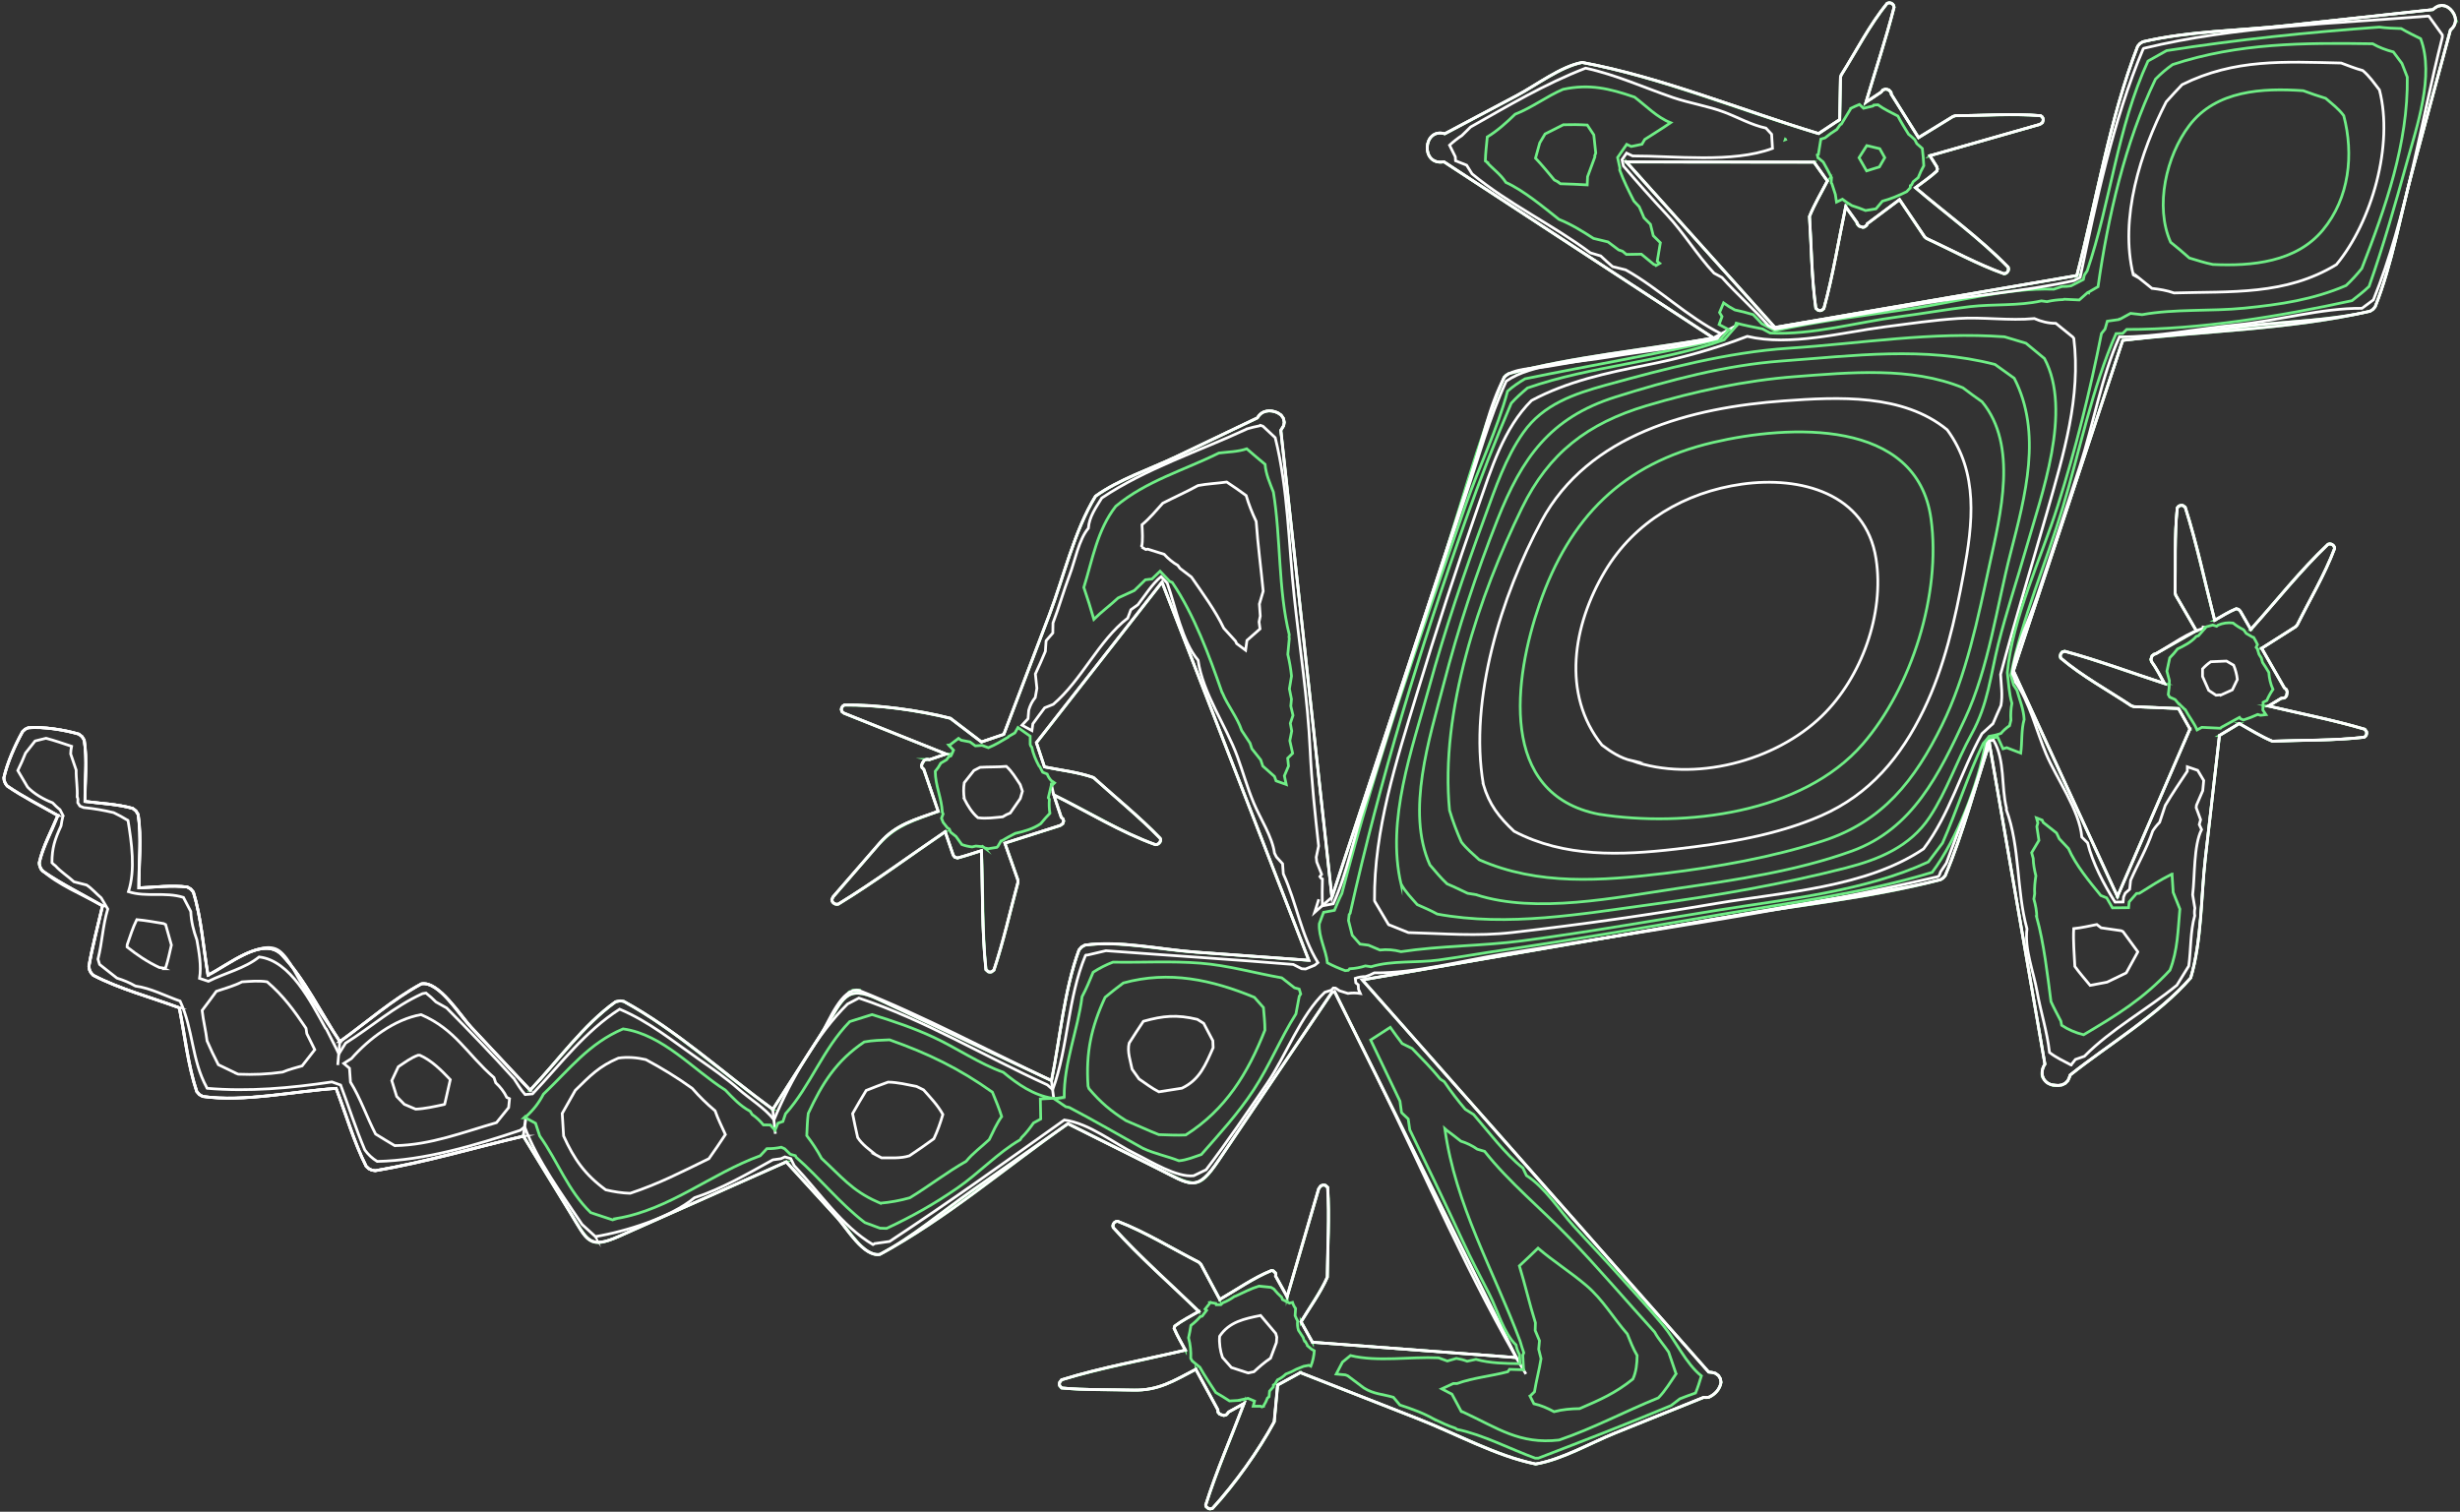 <svg width="898" height="552" viewBox="0 0 898 552" fill="none" xmlns="http://www.w3.org/2000/svg">
<rect x="0" y="0" width="898" height="552" fill="#333333" stroke="none"/>
<path d="M771.477 324.187L772.936 327.355H772.961C760.3 299.905 747.638 272.447 734.977 244.998C748.274 204.767 761.58 164.529 774.878 124.299H774.852C761.555 164.537 748.249 204.767 734.951 244.998C747.121 271.397 759.299 297.788 771.469 324.187H771.477Z" stroke="#70EE86" stroke-miterlimit="10"/>
<path d="M798.004 269.398L799.395 266.18H799.42C790.601 286.574 781.781 306.969 772.961 327.363H772.936C781.289 308.036 789.642 288.717 797.996 269.398H798.004Z" stroke="#70EE86" stroke-miterlimit="10"/>
<path d="M796.613 261.208L795.222 258.726H795.248C796.639 261.208 798.029 263.689 799.42 266.171H799.395C798.47 264.519 797.546 262.868 796.613 261.208Z" stroke="#70EE86" stroke-miterlimit="10"/>
<path d="M786.861 248.538L790.117 249.596H790.143C778.066 245.658 766.007 241.11 753.744 237.815L753.074 237.968L752.548 238.357L752.201 238.916L752.073 239.56L752.251 240.305C759.943 246.937 769.586 252.095 778.058 257.744L778.931 258.023C784.367 258.261 789.812 258.489 795.248 258.726C789.803 258.498 784.35 258.261 778.906 258.023L778.032 257.744C769.509 252.069 760.062 246.852 752.226 240.305L752.048 239.56L752.175 238.916L752.523 238.357L753.049 237.968L753.718 237.815C764.87 240.881 775.853 244.938 786.852 248.529L786.861 248.538Z" stroke="#70EE86" stroke-miterlimit="10"/>
<path d="M798.75 232.014L801.718 230.32H801.744C796.791 233.132 791.839 235.952 786.886 238.764L786.369 238.874L785.58 239.501L785.173 240.721L785.376 241.534C787.2 244.032 788.608 246.878 790.134 249.588H790.109C788.591 246.87 787.174 244.032 785.351 241.534L785.147 240.721L785.555 239.501L786.343 238.874L786.861 238.764C790.821 236.511 794.781 234.259 798.742 232.006L798.75 232.014Z" stroke="#70EE86" stroke-miterlimit="10"/>
<path d="M807.562 223.112L808.435 226.5H808.469C804.941 212.796 802.058 198.678 797.724 185.228L796.868 184.593L796.35 184.517L795.731 184.627L795.188 184.949L794.798 185.474C793.696 195.629 794.23 206.232 794.018 216.464L794.247 217.344C796.757 221.672 799.259 225.992 801.769 230.32H801.744C799.234 226 796.732 221.672 794.222 217.353L793.993 216.472C794.205 206.215 793.781 195.679 794.773 185.491L795.163 184.965L795.706 184.644L796.325 184.534L796.842 184.61L797.699 185.245C801.608 197.627 804.322 210.535 807.57 223.121L807.562 223.112Z" stroke="#70EE86" stroke-miterlimit="10"/>
<path d="M820.334 227.617L821.614 229.853H821.648C820.367 227.609 819.078 225.373 817.798 223.137L817.162 222.502L816.322 222.282C813.591 223.391 811.039 225.026 808.461 226.5H808.427C811.005 225.034 813.558 223.4 816.288 222.29L817.128 222.51L817.764 223.146C818.62 224.636 819.477 226.127 820.334 227.626V227.617Z" stroke="#70EE86" stroke-miterlimit="10"/>
<path d="M828.042 235.172L825.566 236.748H825.6C829.73 234.122 833.86 231.505 837.981 228.88L838.592 228.202C843.137 219.021 848.573 209.832 852.229 200.278L852.084 199.618L851.694 199.084L851.135 198.728L850.482 198.601L849.837 198.737C839.83 208.358 830.934 219.529 821.639 229.862H821.605C830.874 219.563 839.703 208.206 849.803 198.745L850.448 198.61L851.101 198.737L851.66 199.092L852.05 199.626L852.195 200.287C848.684 209.849 843.087 219.063 838.558 228.202L837.947 228.88C834.648 230.98 831.341 233.072 828.042 235.172Z" stroke="#70EE86" stroke-miterlimit="10"/>
<path d="M830.4 256.406L828.059 257.812H828.093C829.653 256.872 831.214 255.932 832.783 254.991L833.843 254.898L834.368 254.526L834.725 253.984C834.818 253.569 834.894 253.145 834.945 252.73L834.674 251.807L833.885 251.172C831.129 246.361 828.373 241.55 825.616 236.74H825.583C828.339 241.55 831.095 246.361 833.851 251.172L834.64 251.807L834.911 252.73C834.86 253.154 834.792 253.569 834.691 253.984L834.335 254.526L833.809 254.898L832.749 254.991L830.408 256.397L830.4 256.406Z" stroke="#70EE86" stroke-miterlimit="10"/>
<path d="M820.206 265.782L817.399 264.223H817.433C821.385 266.408 825.329 268.932 829.484 270.652C840.585 270.22 852.017 270.482 863.033 269.212L863.542 268.822L863.856 268.28L863.957 267.67L863.881 267.145L863.237 266.281C851.737 262.885 839.771 260.59 828.093 257.812H828.059C839.737 260.59 851.703 262.885 863.203 266.281L863.847 267.145L863.924 267.67L863.822 268.28L863.508 268.822L862.999 269.212C851.983 270.482 840.543 270.22 829.45 270.652C826.261 269.339 823.242 267.459 820.206 265.773V265.782Z" stroke="#70EE86" stroke-miterlimit="10"/>
<path d="M812.582 267.12L810.174 268.568H810.207C812.616 267.12 815.024 265.672 817.433 264.224H817.399C815.796 265.189 814.185 266.155 812.582 267.12Z" stroke="#70EE86" stroke-miterlimit="10"/>
<path d="M726.818 275.047L726.208 271.498H726.233C732.984 310.526 739.742 349.553 746.501 388.589C743.779 392.705 746.832 396.788 751.454 396.364L752.735 396.178L753.905 395.61L754.863 394.653C755.228 393.993 755.516 393.29 755.72 392.57C769.857 381.297 787.776 370.583 799.734 357.074C803.788 343.599 803.474 327.329 805.077 313.329C806.79 298.414 808.503 283.491 810.216 268.576H810.182C808.469 283.491 806.756 298.406 805.043 313.329C803.432 327.371 803.686 343.54 799.7 357.074C788.031 370.642 769.713 381.39 755.686 392.57C755.482 393.298 755.203 393.993 754.829 394.653L753.871 395.61L752.701 396.178L751.42 396.364C746.815 396.771 743.728 392.722 746.468 388.589C739.921 350.747 733.365 312.906 726.818 275.055V275.047Z" stroke="#70EE86" stroke-miterlimit="10"/>
<path d="M500.793 357.218L497.291 357.82C552.423 348.308 607.564 338.797 662.696 329.286C677.817 326.677 693.523 324.992 708.389 321.24L709.339 320.622L710.094 319.775C716.556 304.242 720.932 287.481 726.224 271.499H726.199C720.932 287.438 716.683 304.352 710.077 319.775L709.322 320.622L708.372 321.24C682.252 328.049 654.309 330.726 627.688 335.325C600.703 339.983 573.726 344.641 546.741 349.291C531.425 351.933 516.109 354.576 500.793 357.218Z" stroke="#70EE86" stroke-miterlimit="10"/>
<path d="M477.947 502.486L474.708 501.216V501.233C489.04 506.857 503.372 512.48 517.696 518.104C531.409 523.482 546.199 531.655 560.607 534.611C570.292 533.019 580.579 526.938 589.704 523.262C600.432 518.943 611.151 514.623 621.879 510.295C622.541 510.388 623.194 510.363 623.847 510.219C626.128 509.169 627.85 507.297 628.274 504.799L628.045 503.477L627.358 502.326L626.221 501.487C625.416 501.225 624.593 501.064 623.754 501.021C590.756 463.645 557.749 426.278 524.751 388.902C515.601 378.544 506.45 368.194 497.317 357.828C530.12 394.983 562.931 432.13 595.734 469.286C605.071 479.856 614.408 490.434 623.737 501.004C624.576 501.047 625.407 501.208 626.204 501.47L627.341 502.309L628.028 503.46L628.257 504.782C627.824 507.28 626.103 509.135 623.83 510.202C623.177 510.346 622.524 510.372 621.862 510.278C611.143 514.598 600.415 518.917 589.696 523.245C580.494 526.955 570.343 532.841 560.607 534.594C546.86 531.782 532.766 523.999 519.68 518.866C505.772 513.412 491.864 507.949 477.956 502.495L477.947 502.486Z" stroke="#70EE86" stroke-miterlimit="10"/>
<path d="M469.17 504.24L466.405 505.756V505.773C469.178 504.257 471.943 502.741 474.708 501.225V501.208C472.859 502.216 471.019 503.233 469.17 504.24Z" stroke="#70EE86" stroke-miterlimit="10"/>
<path d="M452.887 515.784L454.151 512.472V512.489C449.478 524.762 444.059 537.017 440.149 549.543L440.285 550.145L441.176 550.898L441.795 551L442.626 550.805C450.826 542.031 459.358 529.699 465.159 519.197C465.574 514.717 465.998 510.236 466.405 505.756C465.99 510.228 465.574 514.708 465.159 519.18C459.587 529.792 450.64 541.853 442.626 550.78L441.795 550.975L441.176 550.873L440.285 550.119L440.149 549.526C443.788 538.135 448.622 526.972 452.887 515.784Z" stroke="#70EE86" stroke-miterlimit="10"/>
<path d="M438.157 502.961L436.554 500.005V500.022C439.225 504.943 441.905 509.872 444.585 514.793L444.636 515.648L445.255 516.377L446.705 516.868L447.265 516.783L447.79 516.538L448.528 515.598C450.402 514.556 452.277 513.523 454.159 512.481V512.464C452.285 513.506 450.411 514.539 448.528 515.581L447.79 516.521L447.265 516.766L446.705 516.851L445.255 516.36L444.636 515.631L444.585 514.776C442.448 510.838 440.302 506.899 438.165 502.961H438.157Z" stroke="#70EE86" stroke-miterlimit="10"/>
<path d="M429.303 493.797L432.729 492.984V493.001C417.744 496.549 402.224 499.302 387.528 503.842L386.815 504.807L386.73 505.383L386.824 505.967L387.57 506.823C396.186 507.644 405.049 507.382 413.716 507.594C422.917 507.822 428.455 504.223 436.545 500.013V499.996C428.472 504.197 422.909 507.805 413.716 507.577C405.049 507.365 396.195 507.602 387.57 506.806L386.824 505.95L386.73 505.366L386.815 504.79L387.528 503.825C401.164 499.734 415.429 497.083 429.294 493.797H429.303Z" stroke="#70EE86" stroke-miterlimit="10"/>
<path d="M434.951 480.415L437.639 478.865V478.882C434.679 480.585 431.575 482.16 428.87 484.201L428.624 485.065C429.777 487.784 431.312 490.384 432.737 493.001V492.984C431.321 490.367 429.786 487.767 428.633 485.048L428.878 484.184C430.787 482.753 432.873 481.61 434.959 480.415H434.951Z" stroke="#70EE86" stroke-miterlimit="10"/>
<path d="M443.898 471.912L445.271 474.487V474.504C442.973 470.218 440.683 465.933 438.385 461.639L437.656 460.927C427.912 455.93 418.15 449.951 407.982 445.945L407.312 446.088L406.761 446.461L406.396 447.003L406.261 447.638L406.379 448.231C416.124 458.971 427.233 468.753 437.63 478.891V478.874C427.259 468.761 415.988 459.047 406.379 448.223L406.261 447.63L406.396 446.995L406.761 446.453L407.312 446.08L407.982 445.936C418.159 449.781 427.946 455.947 437.656 460.919L438.385 461.63C440.225 465.06 442.057 468.49 443.889 471.92L443.898 471.912Z" stroke="#70EE86" stroke-miterlimit="10"/>
<path d="M468.466 470.972L469.874 473.496V473.512C468.466 470.989 467.067 468.465 465.659 465.932L465.752 465.407L465.625 464.823L464.777 464.044L464.166 463.933C457.636 466.644 451.445 470.955 445.289 474.495V474.478C451.412 470.963 457.628 466.5 464.166 463.917L464.777 464.027L465.625 464.806L465.752 465.39L465.659 465.915C466.6 467.601 467.533 469.286 468.474 470.963L468.466 470.972Z" stroke="#70EE86" stroke-miterlimit="10"/>
<path d="M476.828 479.56L474.962 482.643V482.66C478.176 477.35 482.077 472.039 484.545 466.373C484.63 455.498 485.334 444.395 484.672 433.562L483.824 432.825L483.239 432.732L482.662 432.817L482.128 433.071L481.39 434.104C477.548 447.241 473.715 460.377 469.874 473.513V473.496C473.715 460.36 477.548 447.224 481.39 434.087L482.128 433.054L482.662 432.8L483.239 432.715L483.824 432.808L484.672 433.545C485.452 444.352 484.63 455.507 484.545 466.356C482.433 470.921 479.448 475.232 476.828 479.56Z" stroke="#70EE86" stroke-miterlimit="10"/>
<path d="M477.735 487.623L479.117 490.113V490.13C477.735 487.64 476.353 485.159 474.962 482.669V482.652C475.886 484.312 476.811 485.972 477.727 487.623H477.735Z" stroke="#70EE86" stroke-miterlimit="10"/>
<path d="M549.973 495.44L553.518 495.702V495.719C528.729 493.856 503.923 491.984 479.126 490.121V490.104C502.744 491.882 526.354 493.661 549.973 495.44Z" stroke="#70EE86" stroke-miterlimit="10"/>
<path d="M488.794 365.273L487.216 362.088C509.308 406.638 531.417 451.179 553.517 495.72C531.951 452.229 510.368 408.755 488.794 365.264V365.273Z" stroke="#70EE86" stroke-miterlimit="10"/>
<path d="M393.04 411.923L389.859 410.331C400.748 415.776 411.629 421.214 422.518 426.643C434.798 432.775 436.825 435.637 444.881 423.695C458.645 403.292 472.418 382.881 486.182 362.478C486.546 362.393 486.894 362.266 487.225 362.097C486.894 362.258 486.546 362.385 486.182 362.469C472.748 382.373 459.324 402.285 445.891 422.188C438.08 433.766 437.427 434.071 424.876 427.803C414.266 422.51 403.657 417.208 393.048 411.914L393.04 411.923Z" stroke="#70EE86" stroke-miterlimit="10"/>
<path d="M289.339 426.77L287.05 424.263H287.033C293.24 431.064 299.448 437.856 305.656 444.649C309.226 448.553 315.205 458.954 321.209 458.047C345.226 445.131 367.471 425.973 389.851 410.339C378.25 418.436 366.64 426.541 355.038 434.655C344.039 442.336 333.082 451.788 321.218 458.039C315.629 459.072 310.312 449.722 307.064 446.173C301.153 439.702 295.242 433.24 289.331 426.77H289.339Z" stroke="#70EE86" stroke-miterlimit="10"/>
<path d="M192.864 417.75L191.084 414.845H191.058C196.833 424.297 202.617 433.741 208.392 443.176C214.431 453.034 214.999 456.337 225.973 451.451C246.326 442.388 266.679 433.334 287.024 424.272H287.041C267.231 433.08 247.412 441.905 227.601 450.722C216.457 455.685 215.686 455.033 209.342 444.667C203.847 435.697 198.36 426.72 192.864 417.75Z" stroke="#70EE86" stroke-miterlimit="10"/>
<path d="M123.858 400.438L122.713 397.406H122.688C126.241 406.816 129.184 416.877 133.653 425.863L134.586 426.727L135.722 427.278L136.986 427.473C155.117 424.542 173.189 419.071 191.075 414.862H191.1C173.164 419.071 155.151 424.288 137.011 427.464L135.748 427.269L134.611 426.719L133.678 425.855C129.616 417.877 127.03 408.831 123.866 400.447L123.858 400.438Z" stroke="white" stroke-miterlimit="10"/>
<path d="M66.114 371.227L65.461 367.983H65.427C67.445 378.045 68.607 388.877 71.821 398.592L72.763 399.667L74.009 400.37C89.13 402.505 107.406 398.448 122.688 397.415H122.713C107.448 398.439 89.138 402.522 74.043 400.362L72.796 399.659L71.855 398.583C68.895 389.944 67.912 380.196 66.114 371.227Z" stroke="white" stroke-miterlimit="10"/>
<path d="M36.754 333.759L37.449 330.743H37.415C35.728 338.07 33.726 345.413 32.446 352.806L32.641 354.077L33.192 355.212L34.066 356.143C43.784 361.183 55.157 364.181 65.435 367.984H65.469C55.191 364.164 43.818 361.174 34.099 356.135L33.226 355.203L32.675 354.068L32.48 352.806C33.608 346.42 35.295 340.085 36.754 333.767V333.759Z" stroke="white" stroke-miterlimit="10"/>
<path d="M19.844 300.913L21.141 297.779H21.107C18.801 303.36 15.586 309.17 14.315 315.065C14.365 316.192 14.781 317.216 15.544 318.055C22.422 322.798 30.156 326.601 37.416 330.751H37.449C30.182 326.584 22.507 322.747 15.578 318.046C14.823 317.216 14.399 316.183 14.348 315.057C15.417 310.221 17.961 305.486 19.844 300.904V300.913Z" stroke="white" stroke-miterlimit="10"/>
<path d="M31.047 289.174V292.646H31.013C31.013 285.38 31.886 277.444 30.733 270.279L29.961 269L28.791 268.068C23.499 266.51 15.781 265.265 10.269 265.764L9.158 266.289L8.242 267.119C5.495 272.108 2.628 278.477 1.398 284.033C1.449 285.159 1.873 286.184 2.628 287.023C8.488 291.003 14.959 294.264 21.116 297.787H21.15C15.01 294.273 8.471 291.054 2.662 287.023C1.907 286.193 1.483 285.159 1.432 284.033C2.687 278.477 5.512 272.108 8.276 267.128L9.192 266.298L10.303 265.773C15.807 265.273 23.533 266.518 28.825 268.076L29.995 269.008L30.767 270.287C31.75 276.368 31.047 283.008 31.047 289.174Z" stroke="white" stroke-miterlimit="10"/>
<path d="M50.722 321.061V324.22H50.688C50.688 315.539 51.79 305.977 50.408 297.414L49.636 296.135L48.466 295.204C42.903 293.629 36.763 293.4 31.021 292.655C36.754 293.383 42.945 293.612 48.5 295.204L49.67 296.135L50.442 297.414C51.629 305.003 50.722 313.362 50.722 321.061Z" stroke="white" stroke-miterlimit="10"/>
<path d="M75.417 352.865L75.951 356.075H75.917C74.255 346.14 73.492 335.401 70.583 325.771L69.642 324.653L68.378 323.916C62.662 323.154 56.463 324.026 50.679 324.229C56.455 324.018 62.696 323.137 68.404 323.908L69.667 324.644L70.609 325.762C73.297 334.325 73.924 343.997 75.409 352.856L75.417 352.865Z" stroke="white" stroke-miterlimit="10"/>
<path d="M122.255 377.595L124.095 380.348H124.07C117.353 370.312 111.213 357.455 102.902 348.706C96.118 341.566 83.44 352.373 75.926 356.083C82.218 353.008 95.431 342.616 101.834 347.122C105.693 349.832 109.059 357.87 111.688 361.8C115.208 367.068 118.736 372.336 122.255 377.595Z" stroke="white" stroke-miterlimit="10"/>
<path d="M191.194 395.576L193.543 398.091H193.526C186.36 390.452 179.203 382.812 172.036 375.165C168.229 371.108 160.113 358.048 153.837 359.267C143.364 364.908 133.738 373.42 124.07 380.356H124.096C133.772 373.411 143.398 364.9 153.863 359.259C159.918 358.082 166.99 369.744 170.62 373.615C177.481 380.932 184.333 388.25 191.194 395.576Z" stroke="white" stroke-miterlimit="10"/>
<path d="M279.341 403.047L282.139 405.088H282.122C264.483 392.24 246.86 376.088 227.703 365.671L226.405 365.468L224.751 365.798C213.124 373.92 203.321 387.802 193.526 398.092H193.543C203.431 387.692 213.175 374.2 224.768 365.798L226.422 365.468L227.72 365.671C245.885 375.589 262.6 390.842 279.332 403.047H279.341Z" stroke="#70EE86" stroke-miterlimit="10"/>
<path d="M380.692 393.112L383.855 394.602C362.747 384.693 341.639 374.784 320.531 364.866C308.581 359.251 307.801 365.018 301.186 375.351C294.834 385.269 288.482 395.195 282.122 405.113H282.139C288.33 395.441 294.512 385.777 300.703 376.113C306.444 367.153 307.962 359.013 318.953 364.121C339.578 373.691 360.109 383.456 380.692 393.12V393.112Z" stroke="#70EE86" stroke-miterlimit="10"/>
<path d="M474.301 350.417L477.778 350.671C464.022 349.68 450.258 348.689 436.503 347.698C423.816 346.783 408.61 343.319 396.059 345.14L394.821 345.843L393.879 346.919C388.452 361.681 387.01 379.196 383.855 394.619C387.01 379.196 388.435 361.647 393.879 346.91L394.821 345.835L396.059 345.132C408.254 343.412 422.849 346.698 435.154 347.588C448.206 348.528 461.249 349.476 474.301 350.417Z" stroke="#70EE86" stroke-miterlimit="10"/>
<path d="M425.469 215.897C425.045 214.796 424.621 213.703 424.189 212.602C442.058 258.625 459.918 304.649 477.786 350.672C460.35 305.741 442.906 260.819 425.469 215.897Z" stroke="#70EE86" stroke-miterlimit="10"/>
<path d="M380.531 268.424L378.352 271.219C393.634 251.68 408.916 232.14 424.198 212.61C409.645 231.217 395.092 249.825 380.54 268.432L380.531 268.424Z" stroke="#70EE86" stroke-miterlimit="10"/>
<path d="M380.311 277.114L381.294 280.062C380.311 277.114 379.335 274.158 378.352 271.211C379.005 273.176 379.658 275.141 380.311 277.114Z" stroke="#70EE86" stroke-miterlimit="10"/>
<path d="M421.823 308.459C409.102 303.877 396.822 296.288 384.687 290.275L387.714 291.774C398.875 297.305 410.145 304.207 421.823 308.459ZM421.823 308.459L422.544 308.315L423.138 307.925L423.545 307.366L423.697 306.723L423.579 306.172M423.579 306.172C416.031 298.287 407.279 291.266 399.171 283.931M423.579 306.172C415.946 298.338 407.296 291.274 399.171 283.931M399.171 283.931C393.532 281.958 387.18 281.255 381.294 280.061C387.171 281.255 393.532 281.958 399.171 283.931Z" stroke="#70EE86" stroke-miterlimit="10"/>
<path d="M370.21 306.833C369.091 307.189 367.963 307.553 366.843 307.909C373.568 305.766 380.293 303.624 387.019 301.472L387.977 300.812L388.308 299.846L388.096 299.084L387.434 298.508C386.518 295.764 385.611 293.02 384.695 290.276C385.611 293.02 386.518 295.755 387.434 298.499L388.096 299.075L388.308 299.838L387.977 300.803L387.019 301.464C381.413 303.251 375.807 305.038 370.202 306.825L370.21 306.833Z" stroke="#70EE86" stroke-miterlimit="10"/>
<path d="M358.422 314.193L358.295 310.627C358.795 325 358.337 339.813 359.94 354.084L360.839 354.88L361.433 354.982L361.967 354.906L362.857 354.253C366.335 343.827 368.743 332.902 371.618 322.29L371.584 321.282C370.007 316.818 368.438 312.363 366.86 307.9C368.438 312.355 370.007 316.818 371.584 321.273L371.618 322.281C368.743 332.893 366.335 343.819 362.866 354.245L361.975 354.897L361.441 354.973L360.848 354.872L359.957 354.076C358.592 340.939 358.897 327.405 358.439 314.193H358.422Z" stroke="#70EE86" stroke-miterlimit="10"/>
<path d="M346.04 306.57L345.065 303.725H345.057C346.032 306.579 347.007 309.425 347.982 312.27L348.585 313.033L349.56 313.312C352.503 312.541 355.394 311.55 358.295 310.619C355.394 311.542 352.503 312.524 349.568 313.304L348.593 313.024L347.991 312.262L346.04 306.562V306.57Z" stroke="#70EE86" stroke-miterlimit="10"/>
<path d="M339.298 297.441L342.513 296.272C334.236 299.27 327.239 300.871 321.413 307.587C315.587 314.304 309.862 320.901 304.087 327.558L303.688 328.549L303.841 329.185L304.24 329.727L304.825 330.099L305.52 330.235L306.038 330.158C319.403 322.028 332.115 312.534 345.057 303.725H345.065C332.115 312.525 319.386 321.96 306.046 330.15L305.529 330.226L304.833 330.091L304.248 329.718L303.85 329.176L303.697 328.541L304.096 327.55C309.337 321.511 314.578 315.472 319.81 309.434C325.848 302.472 330.657 300.583 339.298 297.441Z" stroke="#70EE86" stroke-miterlimit="10"/>
<path d="M342.309 276.393L345.354 275.352H345.345C343.318 276.046 341.283 276.732 339.256 277.427L338.552 277.291L337.925 277.401L337.373 277.689L336.703 278.663L336.39 279.603L336.593 280.349L337.221 280.916C338.976 286.032 340.732 291.156 342.487 296.271H342.496C340.74 291.147 338.985 286.032 337.238 280.916L336.61 280.349L336.407 279.603L336.72 278.663L337.39 277.689L337.942 277.401L338.569 277.291L339.273 277.427L342.318 276.385L342.309 276.393Z" stroke="#70EE86" stroke-miterlimit="10"/>
<path d="M355.454 268.788L358.286 270.948C354.504 268.068 350.722 265.189 346.939 262.309C335.414 259.243 320.141 257.397 308.217 257.473L307.632 257.879L307.259 258.447L307.123 259.091L307.352 259.87L308.098 260.446C320.514 265.417 332.929 270.389 345.353 275.36H345.362C332.946 270.389 320.531 265.417 308.115 260.454L307.369 259.878L307.14 259.099L307.276 258.455L307.649 257.888L308.234 257.481C320.141 257.134 335.38 259.489 346.956 262.309C349.789 264.469 352.63 266.628 355.462 268.788H355.454Z" stroke="#70EE86" stroke-miterlimit="10"/>
<path d="M363.722 269.093L366.444 268.17C363.722 269.093 361.008 270.025 358.286 270.948C360.101 270.329 361.916 269.711 363.722 269.093Z" stroke="#70EE86" stroke-miterlimit="10"/>
<path d="M485.834 324.111L486.224 327.66C481.398 283.542 476.573 239.416 471.739 195.298C470.348 182.577 468.957 169.865 467.567 157.143L468.601 155.466L468.822 154.221L468.516 152.782L467.677 151.579L466.422 150.74C463.683 149.479 460.579 149.817 459.027 152.595C449.138 157.321 439.25 162.047 429.362 166.773C419.838 171.321 408.516 175.09 399.926 181.197C392.157 193.74 388.316 210.738 383.049 224.544C377.511 239.086 371.974 253.619 366.444 268.162C371.982 253.628 377.52 239.086 383.049 224.552C388.324 210.696 392.208 193.842 399.917 181.205C408.389 175.031 419.88 171.313 429.353 166.79C439.242 162.064 449.13 157.338 459.018 152.612C460.579 149.834 463.674 149.495 466.413 150.757L467.668 151.596L468.508 152.799L468.813 154.238L468.593 155.483L467.558 157.16C472.316 200.668 477.073 244.167 481.839 287.675C483.171 299.82 484.494 311.974 485.825 324.119L485.834 324.111Z" stroke="#70EE86" stroke-miterlimit="10"/>
<path d="M621.964 124.044L625.475 123.442H625.492C600.822 127.677 574.923 130.142 550.719 136.452L549.769 137.07L549.014 137.917C539.304 161.284 532.8 186.549 524.87 210.593C516.941 234.638 508.384 260.555 500.141 285.54C495.51 299.582 490.872 313.625 486.241 327.659C502.6 278.087 518.951 228.523 535.31 178.96C539.788 165.4 543.4 151.044 549.014 137.925L549.769 137.078L550.719 136.46C573.896 130.65 598.422 128.101 621.981 124.044H621.964Z" stroke="#70EE86" stroke-miterlimit="10"/>
<path d="M660.466 47.768L663.867 48.801L663.884 48.784C635.643 40.23 606.53 28.263 577.552 22.817C569.639 24.257 560.845 31.125 553.721 34.903C544.952 39.553 536.192 44.211 527.423 48.861C519.4 46.489 518.467 60.684 527.118 59.1C559.903 80.545 592.698 101.998 625.484 123.443H625.467C592.681 102.007 559.895 80.562 527.109 59.117C518.442 60.667 519.417 46.489 527.414 48.877C536.175 44.228 544.944 39.578 553.704 34.92C560.947 31.075 569.529 24.502 577.535 22.834C605.368 28.034 633.337 39.553 660.458 47.768H660.466Z" stroke="#70EE86" stroke-miterlimit="10"/>
<path d="M669.014 45.388C669.879 44.821 670.744 44.245 671.609 43.669C669.031 45.38 666.445 47.082 663.875 48.801C665.588 47.666 667.301 46.531 669.023 45.397L669.014 45.388Z" stroke="#70EE86" stroke-miterlimit="10"/>
<path d="M682.176 33.938L681.159 37.351L681.176 37.334C684.61 25.815 688.452 14.322 691.437 2.677L691.284 1.999L690.894 1.474L690.335 1.135L689.69 1.017L688.927 1.203C682.448 9.003 677.554 18.836 672.127 27.433L671.864 28.305C671.779 33.421 671.694 38.545 671.601 43.66L671.584 43.678C671.669 38.562 671.754 33.438 671.847 28.322L672.11 27.45C677.563 18.802 682.524 9.173 688.91 1.22L689.673 1.034L690.318 1.152L690.877 1.491L691.267 2.016L691.42 2.694C688.791 13.196 685.272 23.554 682.176 33.929V33.938Z" stroke="#70EE86" stroke-miterlimit="10"/>
<path d="M698.679 47.641L700.333 50.275L700.35 50.258C697.043 44.99 693.735 39.714 690.428 34.437L690.309 33.709L689.52 32.845C689.13 32.701 688.732 32.599 688.316 32.54L687.366 32.828L686.722 33.641C684.856 34.878 682.999 36.106 681.142 37.342C682.999 36.114 684.848 34.886 686.705 33.658L687.349 32.845L688.299 32.557C688.715 32.616 689.113 32.718 689.503 32.862L690.292 33.726L690.411 34.454C693.167 38.85 695.923 43.237 698.679 47.633V47.641Z" stroke="#70EE86" stroke-miterlimit="10"/>
<path d="M707.83 55.941L704.48 56.898L704.497 56.881C717.88 53.061 731.262 49.25 744.653 45.43L745.586 44.795L745.882 43.821L745.772 43.194L745.441 42.644L744.907 42.254C734.722 41.365 724.087 42.22 713.851 42.271L712.969 42.525C708.754 45.108 704.531 47.691 700.325 50.292C704.531 47.708 708.746 45.125 712.952 42.542L713.834 42.288C724.104 42.229 734.663 41.5 744.89 42.271L745.424 42.661L745.755 43.211L745.865 43.838L745.569 44.812L744.636 45.447C732.364 48.945 720.101 52.443 707.83 55.941Z" stroke="#70EE86" stroke-miterlimit="10"/>
<path d="M701.647 66.748L699.205 68.578C701.859 66.587 704.633 64.69 707.058 62.462L707.236 61.717L706.973 60.819C706.151 59.507 705.328 58.194 704.505 56.881L704.489 56.898C705.311 58.211 706.134 59.524 706.956 60.836L707.219 61.734L707.041 62.479C705.362 64.021 703.496 65.368 701.647 66.748Z" stroke="#70EE86" stroke-miterlimit="10"/>
<path d="M695.228 75.641L693.396 72.922L693.413 72.905C696.466 77.437 699.519 81.968 702.572 86.499L703.267 87.092C712.588 91.394 721.899 96.468 731.533 99.974L732.195 99.83L732.729 99.44L733.085 98.881L733.212 98.238L733.068 97.577C722.883 87.049 710.391 78.063 699.222 68.561L699.205 68.578C710.4 78.106 722.764 87.126 733.051 97.594L733.195 98.255L733.068 98.898L732.712 99.457L732.178 99.847L731.516 99.991C721.874 96.603 712.545 91.403 703.259 87.109L702.564 86.516C700.121 82.891 697.679 79.266 695.236 75.641H695.228Z" stroke="#70EE86" stroke-miterlimit="10"/>
<path d="M675.799 78.411L673.738 75.506L673.755 75.489C675.129 77.429 676.503 79.36 677.885 81.291L678.012 81.808L678.665 82.578L679.997 83.019L680.54 82.934L681.413 82.265L681.642 81.706C685.569 78.767 689.487 75.837 693.413 72.898C689.487 75.845 685.552 78.784 681.625 81.723L681.396 82.282L680.523 82.951L679.98 83.036L678.648 82.595L677.996 81.824L677.868 81.308L675.807 78.403L675.799 78.411Z" stroke="#70EE86" stroke-miterlimit="10"/>
<path d="M665.478 69.162L667.064 66.121L667.081 66.104C664.859 70.364 662.34 74.616 660.542 79.054C661.263 90.141 661.323 101.557 662.849 112.542L663.774 113.339L664.376 113.44L664.918 113.355L665.792 112.686C669.116 100.524 671.152 87.837 673.755 75.488L673.738 75.505C671.135 87.837 669.176 100.575 665.775 112.703L664.901 113.372L664.359 113.457L663.757 113.355L662.832 112.559C661.297 101.574 661.238 90.157 660.525 79.071C661.831 75.666 663.782 72.414 665.478 69.162Z" stroke="#70EE86" stroke-miterlimit="10"/>
<path d="M663.807 61.54L662.179 59.244L662.196 59.227C663.824 61.523 665.453 63.809 667.081 66.105L667.064 66.122C665.979 64.597 664.893 63.064 663.807 61.54Z" stroke="#70EE86" stroke-miterlimit="10"/>
<path d="M597.294 59.176H593.69L593.698 59.151C616.528 59.176 639.358 59.202 662.188 59.219L662.171 59.236C640.545 59.21 618.92 59.193 597.294 59.168V59.176Z" stroke="#70EE86" stroke-miterlimit="10"/>
<path d="M645.532 116.964L647.889 119.589L647.906 119.572C629.843 99.432 611.771 79.291 593.707 59.151V59.168C610.973 78.427 628.248 97.695 645.532 116.955V116.964Z" stroke="#70EE86" stroke-miterlimit="10"/>
<path d="M754.558 101.244L758.111 100.634L758.137 100.617C721.39 106.936 684.644 113.254 647.898 119.581L647.881 119.598C683.44 113.483 718.999 107.368 754.558 101.253V101.244Z" stroke="#70EE86" stroke-miterlimit="10"/>
<path d="M896.319 6.572C896.574 8.334 895.921 9.858 894.487 10.951C889.874 28.034 885.269 45.117 880.656 62.2C876.042 79.283 873.261 96.374 867.002 112.06L866.188 113L865.136 113.669C850.897 117.023 835.251 117.319 820.706 119.005C805.424 120.775 790.151 122.545 774.869 124.315H774.894C804.424 120.885 836.234 120.326 865.17 113.652L866.222 112.983L867.036 112.043C873.286 96.349 876.28 78.504 880.689 62.183C885.303 45.1 889.908 28.017 894.521 10.934C897.142 8.868 896.777 5.564 894.487 3.379L893.58 2.642L892.511 2.168L891.35 1.999L889.95 2.253C889.272 2.6 888.636 3.024 888.059 3.523C870.326 5.454 852.593 7.394 834.86 9.325C817.704 11.197 798.996 11.264 782.23 15.262L781.161 15.931L780.339 16.888C770.052 43.211 765.328 73.253 758.137 100.609L758.111 100.626C765.303 73.244 770.069 43.271 780.313 16.905L781.136 15.948L782.205 15.279C799.03 11.366 817.636 11.214 834.835 9.342C852.034 7.47 870.292 5.471 888.025 3.54C888.602 3.041 889.229 2.617 889.916 2.27L891.316 2.016L892.477 2.185L893.546 2.659L894.453 3.396C895.302 4.319 895.938 5.395 896.328 6.581L896.319 6.572Z" stroke="#70EE86" stroke-miterlimit="10"/>
<path d="M752.871 238.112L753.049 237.976L752.522 238.367L752.871 238.112Z" stroke="#70EE86" stroke-miterlimit="10"/>
<path d="M753.303 237.908L753.728 237.823L753.057 237.976L753.312 237.916L753.303 237.908Z" stroke="#70EE86" stroke-miterlimit="10"/>
<path d="M795.333 184.848L795.69 184.644L795.146 184.958L795.333 184.848Z" stroke="#70EE86" stroke-miterlimit="10"/>
<path d="M794.994 185.152L795.147 184.957L794.756 185.484L794.994 185.152Z" stroke="#70EE86" stroke-miterlimit="10"/>
<path d="M797.266 184.915L797.691 185.246L796.825 184.61L797.266 184.915Z" stroke="#70EE86" stroke-miterlimit="10"/>
<path d="M863.534 266.713L863.848 267.154L863.203 266.29L863.534 266.713Z" stroke="#70EE86" stroke-miterlimit="10"/>
<path d="M863.322 268.975L862.999 269.221L863.509 268.83L863.322 268.975Z" stroke="#70EE86" stroke-miterlimit="10"/>
<path d="M745.416 392.562L745.356 392.002L745.45 392.858L745.416 392.562Z" stroke="#70EE86" stroke-miterlimit="10"/>
<path d="M440.743 550.526L440.285 550.119L441.168 550.873L440.743 550.526Z" stroke="#70EE86" stroke-miterlimit="10"/>
<path d="M444.873 515.929L444.627 515.632L445.247 516.361L444.873 515.929Z" stroke="#70EE86" stroke-miterlimit="10"/>
<path d="M406.321 447.385L406.405 446.995L406.27 447.631L406.321 447.385Z" stroke="#70EE86" stroke-miterlimit="10"/>
<path d="M406.312 447.825L406.27 447.63L406.397 448.216L406.312 447.825Z" stroke="#70EE86" stroke-miterlimit="10"/>
<path d="M465.176 464.391L465.617 464.807L464.769 464.036L465.176 464.391Z" stroke="#70EE86" stroke-miterlimit="10"/>
<path d="M484.249 433.173L484.673 433.554L483.824 432.808L484.249 433.173Z" stroke="#70EE86" stroke-miterlimit="10"/>
<path d="M14.366 315.243L14.349 315.057L14.493 316.15L14.366 315.243Z" stroke="#70EE86" stroke-miterlimit="10"/>
<path d="M423.655 306.555L423.689 306.724L423.57 306.172L423.655 306.555Z" stroke="#70EE86" stroke-miterlimit="10"/>
<path d="M423.638 306.986L423.544 307.368L423.689 306.723L423.638 306.986Z" stroke="#70EE86" stroke-miterlimit="10"/>
<path d="M550.38 136.656L550.703 136.461L549.752 137.08L550.38 136.656Z" stroke="#70EE86" stroke-miterlimit="10"/>
<path d="M691.133 1.848L691.268 2.026L690.869 1.5L691.133 1.848Z" stroke="#70EE86" stroke-miterlimit="10"/>
<path d="M745.543 42.84L745.756 43.197L745.424 42.653L745.543 42.84Z" stroke="#70EE86" stroke-miterlimit="10"/>
<path d="M733.153 98.476L733.068 98.9L733.196 98.247L733.153 98.476Z" stroke="#70EE86" stroke-miterlimit="10"/>
<path d="M680.964 82.638L680.523 82.96L681.397 82.29L680.964 82.638Z" stroke="#70EE86" stroke-miterlimit="10"/>
<path d="M338.595 277.3L338.817 277.351L338.561 277.291H338.595V277.3Z" stroke="#70EE86" stroke-miterlimit="10"/>
<path d="M313.331 361.572L313.63 361.674L313.322 361.563H313.339L313.331 361.572Z" stroke="#70EE86" stroke-miterlimit="10"/>
<path d="M15.35 317.768C15.197 317.573 15.053 317.37 14.908 317.166L15.579 318.048L15.35 317.768Z" stroke="#70EE86" stroke-miterlimit="10"/>
<path d="M752.175 240.069L752.056 239.569L752.234 240.314L752.175 240.069Z" stroke="#70EE86" stroke-miterlimit="10"/>
<path d="M786.216 238.975L786.343 238.882L785.554 239.509C785.766 239.314 785.979 239.136 786.208 238.975H786.216Z" stroke="#70EE86" stroke-miterlimit="10"/>
<path d="M850.228 198.652L850.457 198.609L849.812 198.745L850.22 198.652H850.228Z" stroke="#70EE86" stroke-miterlimit="10"/>
<path d="M850.694 198.644L851.11 198.729L850.456 198.601L850.694 198.644Z" stroke="#70EE86" stroke-miterlimit="10"/>
<path d="M852.051 199.626C852.102 199.846 852.153 200.067 852.195 200.287L852.051 199.626Z" stroke="#70EE86" stroke-miterlimit="10"/>
<path d="M863.822 268.289C863.72 268.475 863.618 268.654 863.508 268.832L863.822 268.289Z" stroke="#70EE86" stroke-miterlimit="10"/>
<path d="M750.183 396.179C750.004 396.196 749.826 396.204 749.647 396.213L750.183 396.179Z" stroke="#70EE86" stroke-miterlimit="10"/>
<path d="M745.535 393.121L745.45 392.858L745.713 393.646L745.535 393.121Z" stroke="#70EE86" stroke-miterlimit="10"/>
<path d="M387.189 506.383L386.824 505.96L387.579 506.816L387.189 506.383Z" stroke="#70EE86" stroke-miterlimit="10"/>
<path d="M360.831 354.881C360.526 354.627 360.229 354.355 359.94 354.084L360.831 354.881Z" stroke="#70EE86" stroke-miterlimit="10"/>
<path d="M337.043 278.173L337.383 277.69L336.721 278.664L337.043 278.173Z" stroke="#70EE86" stroke-miterlimit="10"/>
<path d="M338.375 277.309L338.553 277.283L337.925 277.394L338.367 277.309H338.375Z" stroke="#70EE86" stroke-miterlimit="10"/>
<path d="M549.235 137.647L549.753 137.079L548.998 137.935L549.235 137.647Z" stroke="#70EE86" stroke-miterlimit="10"/>
<path d="M691.268 2.025C691.327 2.245 691.378 2.474 691.42 2.703L691.268 2.025Z" stroke="#70EE86" stroke-miterlimit="10"/>
<path d="M689.512 32.871C689.792 33.15 690.055 33.438 690.302 33.735L689.512 32.871Z" stroke="#70EE86" stroke-miterlimit="10"/>
<path d="M745.23 42.502L745.425 42.655L744.898 42.264L745.23 42.502Z" stroke="#70EE86" stroke-miterlimit="10"/>
<path d="M707.22 61.725C707.169 61.979 707.109 62.225 707.042 62.471L707.22 61.725Z" stroke="#70EE86" stroke-miterlimit="10"/>
<path d="M733.051 97.586C733.102 97.807 733.153 98.027 733.196 98.248L733.051 97.586Z" stroke="#70EE86" stroke-miterlimit="10"/>
<path d="M665.776 112.704C665.496 112.941 665.198 113.161 664.901 113.373L665.776 112.704Z" stroke="#70EE86" stroke-miterlimit="10"/>
<path d="M663.757 113.357C663.443 113.103 663.129 112.832 662.832 112.561L663.757 113.357Z" stroke="#70EE86" stroke-miterlimit="10"/>
<path d="M785.283 241.263L785.156 240.729L785.359 241.542L785.283 241.263Z" stroke="#70EE86" stroke-miterlimit="10"/>
<path d="M428.726 484.676L428.87 484.193L428.624 485.057L428.726 484.676Z" stroke="#70EE86" stroke-miterlimit="10"/>
<path d="M549.237 137.647L548.998 137.946C549.066 137.835 549.143 137.732 549.237 137.647Z" stroke="#70EE86" stroke-miterlimit="10"/>
<path d="M732.713 99.449C732.543 99.585 732.365 99.721 732.178 99.84L732.713 99.449Z" stroke="#70EE86" stroke-miterlimit="10"/>
<path d="M731.932 99.898L731.516 99.991L732.179 99.838L731.932 99.898Z" stroke="#70EE86" stroke-miterlimit="10"/>
<path d="M678.309 82.231C678.199 82.104 678.097 81.968 677.987 81.832L678.64 82.604L678.301 82.231H678.309Z" stroke="#70EE86" stroke-miterlimit="10"/>
<path d="M833.657 254.924L833.309 254.941L833.802 254.907L833.657 254.924Z" stroke="#70EE86" stroke-miterlimit="10"/>
<path d="M749.555 396.213L749.275 396.187L749.461 396.204C749.241 396.204 749.029 396.179 748.816 396.136L749.648 396.221H749.555V396.213Z" stroke="#70EE86" stroke-miterlimit="10"/>
<path d="M312.67 361.487C312.882 361.513 313.102 361.538 313.315 361.564L312.398 361.462L312.661 361.479L312.67 361.487Z" stroke="#70EE86" stroke-miterlimit="10"/>
<path d="M310.083 362.182L310.38 361.978L309.515 362.588C309.701 362.444 309.888 362.309 310.075 362.173L310.083 362.182Z" stroke="#70EE86" stroke-miterlimit="10"/>
<path d="M448.156 516.038C448.028 516.199 447.901 516.361 447.773 516.522L448.156 516.038Z" stroke="#70EE86" stroke-miterlimit="10"/>
<path d="M447.799 516.496L447.273 516.741L446.713 516.826L445.263 516.335C445.051 516.098 444.848 515.852 444.644 515.607L444.593 514.751C441.913 509.83 439.242 504.901 436.562 499.98C428.463 504.19 422.934 507.789 413.732 507.56C405.065 507.349 396.203 507.611 387.587 506.79C387.332 506.519 387.078 506.231 386.84 505.934L386.747 505.35L386.832 504.774L387.544 503.809C402.25 499.269 417.761 496.516 432.746 492.968C431.329 490.35 429.795 487.75 428.641 485.032C428.718 484.744 428.794 484.456 428.887 484.168C431.592 482.127 434.696 480.551 437.656 478.849C427.259 468.711 416.149 458.937 406.405 448.198C406.363 448.003 406.32 447.8 406.286 447.605C406.329 447.393 406.371 447.182 406.422 446.97L406.787 446.428L407.338 446.055L408.008 445.911C418.176 449.917 427.937 455.897 437.681 460.894L438.411 461.605C440.709 465.899 442.999 470.185 445.297 474.47C451.454 470.93 457.645 466.619 464.175 463.909L464.785 464.019C465.074 464.273 465.362 464.535 465.633 464.798L465.761 465.382L465.667 465.908C467.067 468.431 468.474 470.955 469.882 473.479C473.724 460.343 477.557 447.207 481.399 434.071L482.137 433.037L482.671 432.783L483.248 432.699L483.833 432.792C484.121 433.02 484.409 433.275 484.681 433.529C485.342 444.361 484.638 455.465 484.554 466.34C482.077 472.006 478.185 477.316 474.971 482.626C476.353 485.116 477.744 487.598 479.126 490.088C503.923 491.951 528.72 493.823 553.518 495.686C531.417 451.145 509.325 406.613 487.225 362.072C486.894 362.241 486.546 362.368 486.182 362.453C472.418 382.856 458.645 403.259 444.881 423.662C436.825 435.604 434.798 432.741 422.518 426.609C411.638 421.172 400.749 415.743 389.868 410.305C367.488 425.94 345.252 445.098 321.235 458.014C315.23 458.912 309.252 448.52 305.681 444.615C299.474 437.823 293.266 431.03 287.058 424.238C266.705 433.3 246.36 442.354 226.006 451.416C215.024 456.303 214.201 452.577 208.426 443.142C202.651 433.707 196.867 424.263 191.092 414.828C173.198 419.037 155.134 424.509 137.003 427.439L135.739 427.244L134.603 426.694L133.67 425.83C129.209 416.844 126.266 406.782 122.713 397.389C107.431 398.423 89.164 402.479 74.043 400.345L72.796 399.642L71.855 398.567C68.641 388.852 67.479 378.02 65.461 367.966C55.182 364.155 43.81 361.165 34.091 356.126L33.218 355.194L32.666 354.059L32.471 352.797C33.752 345.404 35.753 338.069 37.441 330.743C30.385 326.703 20.946 323.086 15.12 317.471L15.146 317.446C14.662 316.726 14.399 315.896 14.365 315.032C15.637 309.137 18.852 303.327 21.158 297.746C15.001 294.222 8.531 290.962 2.671 286.981C1.916 286.143 1.492 285.118 1.441 283.991C2.671 278.444 5.537 272.075 8.285 267.086L9.201 266.256L10.312 265.731C15.824 265.231 23.541 266.476 28.833 268.035L30.003 268.966L30.775 270.245C31.929 277.419 31.055 285.346 31.055 292.613C36.796 293.359 42.936 293.587 48.5 295.163L49.67 296.094L50.442 297.373C51.824 305.936 50.721 315.498 50.721 324.179C56.497 323.976 62.696 323.103 68.412 323.866L69.676 324.602L70.617 325.72C73.526 335.35 74.289 346.09 75.951 356.024C83.465 352.315 96.144 341.508 102.928 348.647C111.239 357.396 117.379 370.253 124.095 380.298C133.763 373.361 143.389 364.85 153.862 359.209C160.146 357.989 168.254 371.049 172.061 375.106C179.219 382.754 186.385 390.394 193.543 398.041C203.338 387.751 213.141 373.878 224.768 365.756L226.422 365.425L227.719 365.629C246.877 376.046 264.508 392.189 282.139 405.054C288.025 395.873 293.902 386.684 299.787 377.503C302.501 373.26 307.31 360.327 313.619 361.648L313.314 361.538C337.297 371.049 360.491 383.584 383.855 394.561C387.01 379.129 388.452 361.614 393.879 346.86L394.821 345.785L396.059 345.082C408.619 343.261 423.824 346.725 436.503 347.64C450.267 348.63 464.022 349.63 477.778 350.621C459.918 304.598 442.049 258.583 424.189 212.56C408.907 232.099 393.625 251.629 378.343 271.168C379.327 274.116 380.302 277.072 381.286 280.019C387.171 281.213 393.523 281.916 399.163 283.89C407.27 291.224 416.022 298.245 423.57 306.131C423.612 306.308 423.655 306.495 423.689 306.681C423.638 306.893 423.587 307.113 423.536 307.325L423.129 307.884L422.535 308.273L421.814 308.417C409.102 303.827 396.822 296.247 384.686 290.233C385.602 292.969 386.51 295.713 387.426 298.457L388.087 299.033L388.299 299.795L387.968 300.761L387.01 301.421C380.285 303.573 373.56 305.716 366.835 307.858C368.412 312.313 369.981 316.777 371.558 321.232L371.592 322.24C368.726 332.86 366.317 343.777 362.84 354.203L361.95 354.856L361.416 354.932L360.822 354.83C360.517 354.576 360.22 354.313 359.932 354.034C358.329 339.763 358.787 324.95 358.286 310.585C355.386 311.509 352.494 312.491 349.56 313.27L348.585 312.991L347.982 312.229C347.007 309.383 346.032 306.529 345.057 303.683C332.115 312.483 319.403 321.977 306.038 330.108L305.52 330.184L304.825 330.048L304.24 329.676L303.841 329.134L303.688 328.498L304.087 327.508C309.761 320.961 315.443 314.414 321.124 307.867C327.12 300.947 333.964 299.33 342.496 296.23C340.749 291.114 338.993 285.99 337.238 280.874L336.61 280.307L336.406 279.562L336.72 278.622C336.932 278.291 337.153 277.961 337.39 277.648L337.941 277.36C338.153 277.309 338.357 277.267 338.569 277.25M447.799 516.496C447.926 516.335 448.053 516.174 448.18 516.013L447.799 516.496ZM447.799 516.496L448.537 515.556C450.411 514.514 452.285 513.481 454.168 512.439C449.495 524.711 444.076 536.967 440.166 549.493L440.302 550.086C440.59 550.348 440.887 550.594 441.192 550.84L441.812 550.941L442.643 550.746C450.843 541.972 459.375 529.64 465.175 519.147C465.591 514.675 466.007 510.195 466.422 505.723C469.187 504.207 471.96 502.691 474.725 501.175C489.057 506.798 503.38 512.422 517.713 518.046C531.426 523.424 546.207 531.597 560.616 534.553C570.301 532.96 580.587 526.879 589.704 523.204C600.424 518.884 611.151 514.565 621.871 510.237C622.532 510.33 623.185 510.305 623.838 510.161C626.12 509.11 627.841 507.239 628.265 504.74L628.036 503.419L627.349 502.267L626.213 501.429C625.407 501.166 624.585 501.005 623.745 500.963C590.942 463.807 558.131 426.66 525.328 389.504C515.991 378.934 506.654 368.356 497.325 357.786C552.457 348.275 607.581 338.755 662.713 329.244C677.834 326.635 693.532 324.95 708.398 321.198L709.348 320.579L710.103 319.733C716.565 304.199 720.941 287.447 726.224 271.465C732.983 310.492 739.734 349.52 746.484 388.539C744.432 391.639 745.56 395.712 749.487 396.161L749.3 396.144C750.021 396.144 750.725 396.204 751.437 396.314L752.718 396.127L753.888 395.56L754.846 394.603C755.211 393.942 755.499 393.239 755.703 392.519C769.84 381.246 787.759 370.533 799.717 357.024C803.771 343.549 803.457 327.287 805.06 313.279C806.773 298.364 808.486 283.449 810.199 268.526C812.607 267.078 815.016 265.629 817.424 264.181C821.376 266.375 825.32 268.89 829.475 270.618C840.576 270.186 852.008 270.449 863.024 269.178C863.203 269.051 863.372 268.924 863.533 268.789C863.643 268.611 863.745 268.433 863.847 268.246L863.949 267.637L863.872 267.112C863.669 266.815 863.457 266.527 863.228 266.248C851.728 262.851 839.762 260.556 828.085 257.778C829.645 256.838 831.205 255.898 832.774 254.958L833.834 254.865M833.834 254.865L833.342 254.899C833.504 254.89 833.673 254.882 833.834 254.865ZM833.834 254.865L834.36 254.492L834.716 253.95C834.81 253.535 834.886 253.112 834.937 252.697L834.665 251.773L833.877 251.138C831.121 246.327 828.364 241.517 825.608 236.706C829.738 234.089 833.868 231.463 837.99 228.846L838.6 228.169C843.146 218.988 848.582 209.799 852.237 200.253C852.195 200.033 852.144 199.813 852.093 199.593L851.703 199.059L851.143 198.703C850.931 198.653 850.711 198.61 850.49 198.576C850.278 198.619 850.058 198.661 849.846 198.712C839.839 208.333 830.942 219.496 821.648 229.829C820.367 227.593 819.078 225.349 817.798 223.113L817.162 222.477L816.322 222.257C813.591 223.367 811.047 225.001 808.46 226.475C804.933 212.78 802.049 198.661 797.716 185.212C797.436 184.983 797.156 184.78 796.859 184.576L796.342 184.5L795.723 184.61C795.536 184.712 795.358 184.814 795.18 184.932C795.044 185.101 794.917 185.279 794.79 185.457C793.687 195.612 794.222 206.216 794.01 216.439L794.239 217.319C796.749 221.647 799.251 225.967 801.761 230.295C796.808 233.115 791.855 235.927 786.903 238.747L786.386 238.857C786.114 239.052 785.851 239.264 785.597 239.484L785.19 240.704C785.249 240.975 785.317 241.246 785.393 241.517C787.217 244.015 788.624 246.861 790.151 249.571C778.075 245.633 766.015 241.085 753.761 237.79C753.532 237.833 753.311 237.883 753.091 237.943C752.913 238.07 752.735 238.205 752.565 238.332L752.217 238.891L752.09 239.535C752.149 239.78 752.209 240.035 752.268 240.28C759.96 246.912 769.594 252.07 778.075 257.719L778.948 257.998C784.384 258.236 789.829 258.464 795.265 258.701C796.655 261.183 798.046 263.665 799.437 266.146C790.617 286.541 781.798 306.935 772.978 327.321C760.316 299.872 747.663 272.413 735.002 244.964C748.299 204.734 761.605 164.504 774.903 124.274C804.432 120.852 836.243 120.301 865.179 113.627L866.23 112.958L867.044 112.018C873.294 96.324 876.288 78.479 880.698 62.158C885.108 45.838 889.916 27.992 894.53 10.909C897.15 8.843 896.786 5.54 894.496 3.355L893.588 2.618L892.52 2.143L891.358 1.974L889.959 2.228C889.28 2.575 888.644 2.999 888.068 3.499C870.335 5.43 852.61 7.369 834.877 9.3C817.145 11.231 799.013 11.24 782.247 15.237L781.178 15.906L780.356 16.863C770.069 43.187 765.345 73.219 758.154 100.584C721.407 106.903 684.67 113.221 647.923 119.539C629.86 99.399 611.796 79.267 593.732 59.126C616.562 59.152 639.383 59.177 662.213 59.194C663.841 61.489 665.47 63.776 667.098 66.071C664.876 70.331 662.357 74.583 660.559 79.021C661.28 90.108 661.339 101.524 662.866 112.509C663.163 112.789 663.468 113.051 663.79 113.306L664.393 113.407L664.935 113.322C665.241 113.111 665.529 112.891 665.809 112.653C669.133 100.491 671.168 87.804 673.772 75.455C675.146 77.386 676.52 79.326 677.902 81.257L678.029 81.774C678.233 82.045 678.453 82.299 678.682 82.544L680.014 82.985L680.556 82.9C680.862 82.688 681.15 82.468 681.43 82.231L681.659 81.672C685.585 78.733 689.503 75.803 693.43 72.864C696.483 77.395 699.536 81.926 702.589 86.457L703.284 87.05C712.605 91.353 721.916 96.417 731.542 99.932C731.762 99.89 731.983 99.839 732.203 99.788C732.39 99.67 732.568 99.534 732.737 99.399L733.094 98.84C733.145 98.628 733.187 98.408 733.221 98.196C733.178 97.976 733.128 97.756 733.077 97.535C722.891 87.016 710.4 78.03 699.231 68.519C701.877 66.537 704.641 64.64 707.067 62.429C707.126 62.184 707.186 61.93 707.245 61.684L706.982 60.786C706.159 59.474 705.337 58.161 704.514 56.848C717.896 53.028 731.279 49.217 744.661 45.397L745.594 44.762L745.891 43.788L745.781 43.161C745.679 42.975 745.569 42.789 745.45 42.611C745.272 42.475 745.102 42.348 744.915 42.221C734.73 41.332 724.104 42.187 713.86 42.238L712.978 42.492C708.771 45.075 704.557 47.658 700.35 50.242C697.043 44.974 693.735 39.697 690.428 34.429L690.309 33.701C690.055 33.404 689.792 33.116 689.52 32.837C689.13 32.693 688.732 32.591 688.316 32.532L687.366 32.82L686.722 33.633C684.865 34.861 683.016 36.089 681.159 37.317C684.593 25.799 688.435 14.306 691.42 2.669C691.378 2.44 691.327 2.22 691.267 1.991C691.14 1.813 691.005 1.635 690.877 1.466L690.318 1.127L689.673 1.009L688.91 1.195C682.431 8.995 677.537 18.828 672.11 27.425L671.847 28.297C671.762 33.413 671.677 38.537 671.584 43.653C669.014 45.355 666.436 47.057 663.867 48.76C635.626 40.205 606.513 28.246 577.543 22.792C569.631 24.232 560.836 31.101 553.713 34.878C544.952 39.528 536.183 44.178 527.423 48.836C519.4 46.464 518.467 60.651 527.118 59.075C559.903 80.52 592.689 101.965 625.475 123.41C611.745 125.773 598.015 128.136 584.285 130.49C577.831 131.6 571.378 132.709 564.924 133.819C560.327 134.606 552.279 134.284 548.997 137.909L549.235 137.613C543.519 148.081 540.975 161.709 537.226 173.066C533.105 185.567 528.975 198.068 524.853 210.569C516.695 235.275 508.545 259.989 500.387 284.694C495.663 299.008 490.939 313.313 486.224 327.626C481.399 283.509 476.573 239.391 471.748 195.273C470.357 182.552 468.966 169.839 467.575 157.118L468.61 155.441L468.831 154.196L468.525 152.756L467.686 151.554L466.431 150.715C463.691 149.453 460.587 149.792 459.035 152.57C449.147 157.296 439.259 162.022 429.371 166.748C419.847 171.296 408.525 175.065 399.934 181.163C392.166 193.706 388.325 210.705 383.067 224.51C377.529 239.044 371.991 253.586 366.462 268.119C363.739 269.043 361.026 269.974 358.303 270.897C354.521 268.018 350.739 265.138 346.956 262.259C335.431 259.193 320.158 257.355 308.234 257.431L307.649 257.837L307.276 258.405L307.14 259.049L307.369 259.828L308.115 260.404C320.531 265.375 332.946 270.347 345.362 275.31C343.335 276.005 341.3 276.691 339.273 277.385L338.569 277.25M338.569 277.25L338.823 277.309C338.739 277.283 338.654 277.267 338.569 277.25Z" stroke="white" stroke-miterlimit="10"/>
<path d="M124.036 380.323C117.319 370.278 111.179 357.422 102.869 348.673C96.084 341.533 83.406 352.34 75.892 356.05C74.238 346.166 73.585 335.274 70.558 325.737L69.616 324.619L68.353 323.883C62.628 323.12 56.429 323.993 50.654 324.196C50.654 315.472 51.671 306.003 50.374 297.39L49.602 296.111L48.432 295.179C42.868 293.604 36.729 293.375 30.987 292.63C30.987 285.372 31.895 277.41 30.707 270.262L29.936 268.983L28.765 268.052C23.473 266.493 15.748 265.248 10.244 265.748L9.133 266.273L8.217 267.103C5.452 272.083 2.628 278.461 1.373 284.017C1.424 285.143 1.848 286.176 2.603 287.006C8.412 291.038 14.95 294.256 21.09 297.771C18.784 303.352 15.569 309.163 14.297 315.057C14.348 316.184 14.772 317.217 15.527 318.047C22.456 322.739 30.131 326.576 37.398 330.743C35.711 338.069 33.709 345.404 32.429 352.806L32.624 354.076L33.175 355.211L34.049 356.143C43.767 361.182 55.14 364.172 65.418 367.983C67.42 377.986 68.48 388.962 71.813 398.592L72.754 399.668L74.001 400.371C89.105 402.539 107.414 398.456 122.679 397.415C126.224 406.774 129.082 416.954 133.644 425.855L134.577 426.719L135.714 427.27L136.977 427.464C155.117 424.297 173.13 419.071 191.066 414.853L192.008 408.027L191.931 408.01L190.99 414.836C196.765 424.28 202.549 433.715 208.324 443.158C214.371 453.034 214.914 456.328 225.905 451.433C246.25 442.371 266.603 433.317 286.956 424.255C293.164 431.047 299.372 437.84 305.58 444.632C309.006 448.376 315.264 459.132 321.133 458.031C332.997 451.789 343.954 442.328 354.953 434.647C366.563 426.541 378.165 418.428 389.775 410.322C400.664 415.76 411.544 421.189 422.433 426.626C434.773 432.783 436.723 435.646 444.797 423.679C458.561 403.276 472.333 382.864 486.097 362.461C486.462 362.376 486.809 362.249 487.14 362.08C492.262 372.413 497.393 382.737 502.515 393.07C520.401 429.108 536.421 467.178 557.029 501.716L553.441 495.703C528.644 493.84 503.838 491.968 479.041 490.105C477.659 487.615 476.268 485.133 474.886 482.643C478.1 477.333 482.001 472.014 484.469 466.356C484.554 455.507 485.368 444.353 484.596 433.546L483.748 432.809L483.163 432.716L482.586 432.8L482.052 433.054L481.314 434.088C477.472 447.224 473.639 460.36 469.797 473.496C468.398 470.964 466.99 468.44 465.582 465.916L465.676 465.391L465.549 464.806L464.7 464.027L464.09 463.917C457.551 466.5 451.335 470.964 445.212 474.479C442.914 470.185 440.624 465.899 438.326 461.613L437.597 460.902C427.886 455.93 418.1 449.765 407.923 445.919L407.253 446.063L406.702 446.436L406.337 446.978L406.202 447.613L406.32 448.206C415.92 459.03 427.199 468.753 437.571 478.866C434.611 480.568 431.516 482.144 428.802 484.185L428.556 485.049C429.718 487.767 431.245 490.367 432.669 492.984C417.71 496.533 402.122 499.21 387.468 503.825L386.756 504.791L386.671 505.367L386.764 505.951L387.51 506.807C396.135 507.603 404.98 507.366 413.656 507.577C422.84 507.806 428.412 504.198 436.486 499.997C439.166 504.918 441.837 509.847 444.517 514.768L444.568 515.623L445.187 516.352L446.637 516.843L447.197 516.758L447.722 516.513L448.46 515.573C450.343 514.531 452.217 513.498 454.091 512.456C449.41 524.745 444.084 536.992 440.09 549.51L440.226 550.111L441.116 550.865L441.735 550.967L442.566 550.772C450.58 541.845 459.527 529.776 465.099 519.164C465.515 514.692 465.93 510.211 466.346 505.739C469.11 504.223 471.884 502.707 474.648 501.191C488.98 506.815 503.304 512.439 517.636 518.063C531.307 523.424 546.165 531.715 560.548 534.57C570.284 532.816 580.443 526.93 589.645 523.221C600.373 518.893 611.092 514.573 621.82 510.254C622.481 510.347 623.135 510.322 623.788 510.178C626.06 509.11 627.782 507.256 628.214 504.757L627.985 503.436L627.299 502.284L626.162 501.445C625.365 501.183 624.534 501.022 623.694 500.98C614.357 490.41 605.02 479.831 595.683 469.261C562.872 432.106 530.069 394.95 497.257 357.794C512.726 355.118 528.195 352.45 543.663 349.782C571.361 345.005 599.058 340.22 626.756 335.443C653.673 330.802 681.939 328.092 708.356 321.206L709.306 320.588L710.06 319.741C716.675 304.318 720.916 287.404 726.19 271.465C732.949 310.501 739.7 349.528 746.459 388.556C743.72 392.689 746.807 396.737 751.412 396.331L752.692 396.144L753.863 395.577L754.821 394.62C755.194 393.959 755.474 393.265 755.677 392.536C769.704 381.357 788.022 370.609 799.692 357.041C803.677 343.506 803.423 327.338 805.034 313.296C806.747 298.381 808.46 283.458 810.174 268.543C812.582 267.095 814.991 265.646 817.399 264.198C821.351 266.392 825.294 268.916 829.45 270.635C840.542 270.203 851.983 270.465 862.999 269.195L863.508 268.805L863.822 268.263L863.923 267.654L863.847 267.128L863.202 266.265C851.703 262.868 839.737 260.573 828.059 257.795C829.628 256.855 831.188 255.915 832.749 254.975L833.809 254.882L834.335 254.509L834.691 253.967C834.793 253.552 834.86 253.137 834.911 252.713L834.64 251.79L833.851 251.155C831.095 246.344 828.339 241.534 825.583 236.723C829.704 234.106 833.834 231.48 837.964 228.863L838.575 228.186C843.104 219.039 848.701 209.824 852.212 200.262L852.067 199.601L851.677 199.068L851.118 198.712L850.465 198.585L849.82 198.72C839.72 208.189 830.892 219.547 821.622 229.846C820.342 227.61 819.053 225.365 817.772 223.129L817.136 222.494L816.296 222.274C813.566 223.392 811.013 225.027 808.435 226.492C804.899 212.78 801.913 198.737 797.69 185.228L796.834 184.593L796.316 184.517L795.697 184.627L795.154 184.949L794.764 185.474C793.772 195.671 794.196 206.207 793.984 216.464L794.213 217.345C796.723 221.673 799.225 225.992 801.735 230.32L805.187 229.168M124.036 380.323L123.29 388.903M124.036 380.323C133.712 373.387 143.338 364.866 153.803 359.234C160.299 358.252 168.016 370.871 172.002 375.131C179.168 382.779 186.326 390.419 193.492 398.067C203.38 387.675 213.124 374.183 224.717 365.773L226.371 365.442L227.669 365.646C246.826 376.063 264.457 392.206 282.088 405.071M282.088 405.071L283.047 413.998M282.088 405.071C288.44 395.153 294.792 385.227 301.153 375.309C307.751 365.01 308.548 359.217 320.497 364.824C341.605 374.742 362.713 384.66 383.821 394.569M383.821 394.569L384.652 401.116M383.821 394.569C386.976 379.154 388.401 361.606 393.845 346.869L394.787 345.793L396.025 345.09C408.703 343.413 423.688 346.725 436.469 347.648C450.224 348.639 463.988 349.638 477.744 350.629C459.875 304.606 442.015 258.583 424.146 212.56C408.864 232.099 393.582 251.638 378.3 271.168C379.284 274.116 380.259 277.072 381.243 280.019C387.12 281.213 393.481 281.916 399.12 283.89C407.245 291.233 415.895 298.296 423.527 306.13L423.646 306.681L423.493 307.325L423.086 307.884L422.493 308.273L421.772 308.417C409.059 303.895 396.754 296.238 384.635 290.233L383.737 286.058C384.491 290.318 386.009 294.366 387.375 298.457L388.036 299.033L388.248 299.795L387.917 300.761L386.959 301.421C380.234 303.564 373.509 305.707 366.784 307.858C368.361 312.322 369.93 316.777 371.508 321.24L371.541 322.248C368.667 332.86 366.258 343.786 362.781 354.212L361.891 354.864L361.356 354.94L360.763 354.839L359.864 354.042C358.43 339.72 358.719 324.992 358.218 310.594C355.318 311.517 352.426 312.5 349.492 313.279L348.517 312.999L347.915 312.237C346.939 309.391 345.964 306.537 344.989 303.691C332.039 312.5 319.31 321.935 305.97 330.125L305.452 330.201L304.757 330.065L304.172 329.693L303.773 329.151L303.621 328.515L304.019 327.524C309.701 320.978 315.383 314.431 321.065 307.875C327.061 300.956 333.913 299.338 342.445 296.238C340.689 291.123 338.934 285.998 337.178 280.883L336.551 280.315L336.347 279.57L336.661 278.63L337.331 277.656L337.882 277.368L338.51 277.258L339.214 277.393C341.24 276.699 343.276 276.013 345.303 275.318C332.887 270.347 320.471 265.375 308.047 260.404L307.301 259.828L307.072 259.049L307.208 258.405L307.581 257.837L308.166 257.431C320.073 257.084 335.312 259.438 346.888 262.267C350.671 265.147 354.453 268.026 358.235 270.906C360.958 269.983 363.671 269.051 366.394 268.128C371.932 253.586 377.469 239.052 382.999 224.51C388.274 210.654 392.166 193.791 399.875 181.163C408.347 174.989 419.838 171.271 429.311 166.74C438.784 162.208 449.088 157.288 458.976 152.562C460.537 149.784 463.64 149.445 466.371 150.707L467.626 151.545L468.466 152.748L468.771 154.188L468.551 155.433L467.516 157.11C472.342 201.227 477.167 245.353 482.001 289.479C483.392 302.201 484.783 314.913 486.173 327.635M486.173 327.635L479.898 333.14L481.407 328.354M486.173 327.635C502.532 278.063 518.891 228.499 535.25 178.927C539.728 165.367 543.341 151.003 548.955 137.892L549.71 137.045L550.66 136.427C574.863 130.109 600.763 127.653 625.433 123.41M625.433 123.41L634.219 118.658M625.433 123.41C592.647 101.965 559.852 80.512 527.067 59.067C518.399 60.617 519.375 46.439 527.372 48.827C536.141 44.178 544.901 39.528 553.67 34.87C560.913 31.024 569.495 24.452 577.501 22.784C606.453 28.094 635.635 40.205 663.833 48.751C666.402 47.049 668.98 45.346 671.55 43.644C671.635 38.528 671.72 33.404 671.813 28.289L672.076 27.416C677.529 18.769 682.49 9.139 688.876 1.186L689.639 1L690.284 1.119L690.843 1.457L691.234 1.982L691.386 2.66C688.401 14.297 684.559 25.79 681.125 37.317C682.982 36.089 684.831 34.861 686.688 33.633L687.332 32.82L688.282 32.532C688.698 32.591 689.096 32.693 689.486 32.837L690.275 33.701L690.394 34.429C693.701 39.706 697.009 44.974 700.316 50.25C704.523 47.667 708.737 45.084 712.944 42.501L713.826 42.246C724.096 42.187 734.663 41.459 744.882 42.23L745.416 42.619L745.747 43.17L745.857 43.796L745.56 44.77L744.627 45.406C731.245 49.225 717.863 53.037 704.472 56.856C705.294 58.169 706.117 59.482 706.94 60.795L707.202 61.692L707.024 62.438C704.599 64.657 701.834 66.554 699.188 68.536C710.383 78.064 722.747 87.084 733.034 97.552L733.178 98.213L733.051 98.856L732.695 99.415L732.161 99.805L731.499 99.949C721.857 96.561 712.528 91.361 703.233 87.067L702.538 86.474C699.485 81.943 696.432 77.412 693.379 72.881C689.453 75.82 685.535 78.75 681.608 81.689L681.379 82.248L680.506 82.917L679.963 83.002L678.631 82.561L677.978 81.79L677.851 81.274C676.477 79.343 675.103 77.403 673.721 75.472C671.118 87.804 669.159 100.542 665.758 112.67L664.884 113.339L664.342 113.424L663.739 113.322L662.815 112.526C661.28 101.541 661.221 90.116 660.508 79.038C662.298 74.6 664.825 70.348 667.047 66.088C665.419 63.793 663.79 61.506 662.162 59.211C639.332 59.185 616.503 59.16 593.673 59.143C611.737 79.284 629.809 99.424 647.872 119.564C684.619 113.246 721.365 106.928 758.111 100.601C765.303 73.219 770.069 43.246 780.313 16.88L781.136 15.923L782.205 15.254C799.03 11.341 817.645 11.189 834.835 9.317C852.568 7.386 870.301 5.446 888.034 3.515C888.61 3.016 889.238 2.592 889.925 2.245L891.324 1.991L892.486 2.16L893.554 2.635L894.462 3.371C896.76 5.557 897.116 8.86 894.496 10.926C889.882 28.009 885.277 45.092 880.664 62.175C876.263 78.496 873.269 96.35 867.01 112.035L866.196 112.975L865.145 113.644C850.906 116.998 835.259 117.295 820.706 118.98C805.424 120.75 790.142 122.52 774.86 124.29C761.563 164.521 748.257 204.759 734.959 244.989C747.621 272.447 760.282 299.897 772.944 327.355C781.764 306.96 790.583 286.566 799.403 266.171C798.012 263.69 796.622 261.208 795.231 258.727C789.795 258.49 784.35 258.261 778.914 258.024L778.041 257.744C769.518 252.07 760.07 246.853 752.234 240.306L752.056 239.56L752.183 238.917L752.531 238.358L753.057 237.968L753.727 237.816C765.981 241.178 778.032 245.65 790.125 249.597C788.607 246.878 787.191 244.041 785.368 241.542L785.164 240.729L785.571 239.509L786.36 238.883L786.877 238.773C792.619 235.503 798.75 230.82 805.187 229.168M805.187 229.168L803.711 228.872" stroke="white" stroke-miterlimit="10"/>
<path d="M595.615 277.757C591.655 276.859 587.966 274.496 584.777 272.048C569.911 253.458 574.202 228.176 585.871 208.587C596.659 190.479 615.095 179.706 635.856 176.784C657.244 173.768 681.091 180.078 684.831 204.03C687.96 224.077 679.556 247.343 665.088 261.419C648.034 278.011 618.284 285.82 595.607 277.757H595.615Z" stroke="white" stroke-miterlimit="10"/>
<path d="M583.632 297.305C546.767 290.047 552.635 247.632 561.981 220.622C572.955 188.93 592.333 169.28 625.365 161.548C652.918 155.094 699.858 152.519 704.912 189.531C708.635 216.837 697.848 251.062 679.945 271.719C657.955 297.093 614.891 302.226 583.632 297.297V297.305Z" stroke="#70EE86" stroke-miterlimit="10"/>
<path d="M541.475 286.354C536.166 255.415 548.09 217.387 562.694 190.285C579.858 158.423 617.359 148.793 651.307 146.362C671.058 144.948 694.668 143.703 710.807 156.932C722.366 172.694 720.178 191.03 716.811 209.341C713.707 226.238 709.789 243.575 702.267 259.117C693.905 276.377 682.617 290.047 664.749 297.864C648.246 305.081 629.673 307.96 611.898 310.018C591.74 312.356 571.013 313.177 552.687 303.522C547.166 298.296 543.638 293.842 541.458 286.354H541.475Z" stroke="white" stroke-miterlimit="10"/>
<path d="M529.144 295.89C525.599 259.912 539.931 217.539 555.553 185.524C565.39 165.367 579.561 154.568 601 148.157C618.563 142.906 636.941 138.925 655.216 137.528C675.188 136.003 697.611 133.801 716.531 141.585C718.804 143.355 721.17 145.006 723.519 146.683C736.765 162.682 730.252 187.845 726.267 206.207C722.001 225.873 717.811 246.733 708.864 264.867C699.001 284.855 687.281 299.998 665.376 307.07C646.761 313.075 627.112 316.539 607.725 318.885C584.717 321.663 561.421 323.425 539.965 313.922C537.701 311.847 535.343 309.899 533.461 307.46C531.756 303.606 530.34 299.93 529.144 295.89Z" stroke="#70EE86" stroke-miterlimit="10"/>
<path d="M538.795 326.677L535.742 326.186C533.257 325.009 530.789 323.789 528.254 322.739C525.964 320.63 524.022 318.182 521.978 315.828C513.124 296.238 521.868 269.457 526.982 249.85C532.282 229.515 538.905 209.273 546.64 189.734C555.553 167.231 565.78 152.536 589.611 144.99C608.895 138.883 630.131 133.302 650.306 131.828C676.927 129.88 702.241 126.399 728.259 133.073C730.6 134.742 732.949 136.402 735.273 138.104C745.543 158.041 739.352 181.053 733.967 201.862C728.896 221.452 725.936 243.964 717.379 262.258C707.898 282.534 698.357 302.649 676.053 310.738C655.878 318.055 633.481 321.308 612.33 324.399C589.975 327.66 560.76 333.825 538.795 326.686V326.677Z" stroke="#70EE86" stroke-miterlimit="10"/>
<path d="M807.757 96.561C804.856 95.993 802.032 95.045 799.2 94.206C796.987 92.216 794.697 90.302 792.373 88.447C786.513 75.404 790.77 56.873 799.183 45.82C808.978 32.947 825.905 32.091 840.763 33.116C843.46 34.141 846.216 35.03 848.964 35.902C851.296 37.927 853.738 39.748 855.57 42.237C859.285 56.365 857.648 72.279 847.929 84.001C838.211 95.722 821.996 97.247 807.765 96.569L807.757 96.561Z" stroke="#70EE86" stroke-miterlimit="10"/>
<path d="M511.42 322.748C505.976 299.33 515.474 273.633 521.639 251.13C527.423 230.049 534.504 209.265 542.018 188.752C545.843 178.301 549.608 167.062 556.096 157.898C563.364 147.633 574.541 143.83 586.193 140.612C607.827 134.641 630.691 128.61 652.902 127.154C679.598 125.409 704.947 121.047 731.729 122.978C734.341 123.757 736.953 124.537 739.556 125.324C741.803 127.187 744.059 129.051 746.307 130.906C756.585 150.123 745.204 180.689 739.675 200.093C736.35 211.772 732.424 223.376 729.473 235.148C726.521 246.921 725.775 257.025 719.72 268.01C714.276 277.885 710.646 288.912 704.413 298.347C697.289 309.129 685.933 313.813 673.832 316.913C650.646 322.858 626.841 327 603.138 330.21C577.297 333.708 550.558 338.527 524.667 333.767C522.309 332.437 519.833 331.412 517.357 330.311C515.203 327.855 512.981 325.619 511.42 322.74V322.748Z" stroke="#70EE86" stroke-miterlimit="10"/>
<path d="M780.78 101.482L778.736 100.364C773.622 79.665 781.323 55.569 790.745 37.199C792.67 35.09 794.552 32.938 796.554 30.906C815.788 21.361 833.902 22.555 854.62 23.012C857.232 23.969 859.802 25.028 862.49 25.748C864.924 27.764 866.654 30.355 868.596 32.845C873.829 52.901 865.84 80.977 852.882 96.603C834.301 107.927 814.465 106.335 793.603 106.97C790.982 106.039 788.311 105.607 785.546 105.293L780.771 101.465L780.78 101.482Z" stroke="white" stroke-miterlimit="10"/>
<path d="M506.967 337.654L506.823 337.518C505.195 334.706 503.516 331.92 501.845 329.125L501.752 328.778C501.531 302.997 509.715 277.995 517.144 253.543C524.175 230.396 531.671 207.435 539.685 184.61C544.375 171.254 548.828 156.407 559.081 146.235C572.217 139.23 586.329 136.198 600.915 133.302C614.145 130.676 625.348 127.585 637.823 122.817C653.571 126.552 672.313 121.368 688.138 119.327C696.983 118.184 705.871 116.888 714.775 116.287C723.68 115.685 733.551 117.193 742.626 116.312C745.043 117.388 747.799 118.091 750.462 118.057L756.652 123.054L757.026 123.57C759.672 144.905 753.303 165.867 747.476 186.253C741.752 206.275 735.663 226.178 730.295 246.251C730.507 250.045 731.092 253.772 730.447 257.558C729.447 259.794 728.429 262.021 727.488 264.274L727.395 264.393L727.284 264.435C726.021 265.587 724.748 266.739 723.485 267.891C715.776 281.789 711.85 297.144 702.182 309.95C681.175 324.136 650.874 325.754 626.374 329.913C601.704 334.097 577.051 337.603 552.22 340.474C539.075 341.99 527.126 340.864 514.125 340.525C511.75 339.559 509.368 338.577 506.984 337.645L506.967 337.654Z" stroke="white" stroke-miterlimit="10"/>
<path d="M413.266 390.427C412.647 387.293 411.408 384.041 412.18 380.882C413.893 378.214 415.589 375.512 417.379 372.912C424.681 370.863 429.625 370.422 437.071 372.209L439.394 373.657L442.736 380.001L442.846 382.559C440.09 388.759 437.961 394.255 431.44 397.347L423.027 398.668C420.483 397.372 418.176 395.593 415.801 393.984L413.266 390.427Z" stroke="white" stroke-miterlimit="10"/>
<path d="M319.717 421.663C317.317 419.706 314.789 418.004 313.085 415.361C312.449 412.456 311.779 409.551 311.228 406.638C312.83 403.784 314.493 400.955 316.197 398.16C318.818 397.067 321.531 396.11 324.203 395.119C327.714 395.179 331.148 396.042 334.575 396.695C335.431 397.11 336.279 397.525 337.136 397.948C339.697 400.828 342.309 403.538 344.183 406.934C343.293 409.949 342.241 412.956 340.893 415.802C337.975 417.97 334.982 420.003 331.963 422.035C328.706 423.069 325.195 422.721 321.811 422.781L319.7 421.663H319.717Z" stroke="white" stroke-miterlimit="10"/>
<path d="M568.452 66.257L567.4 65.724C565.153 63.031 562.939 60.303 560.522 57.754L562.066 52.181L564.008 48.912C566.221 47.785 568.443 46.659 570.674 45.549C573.583 45.473 576.508 45.465 579.417 45.66L581.8 49.251L582.513 55.882L582.139 56.898L582.199 57.28L579.527 64.521L579.4 67.511C576.144 67.299 572.887 67.214 569.622 67.096L568.443 66.266L568.452 66.257Z" stroke="#70EE86" stroke-miterlimit="10"/>
<path d="M769.136 358.632L762.979 359.801C761.088 357.523 759.137 355.287 757.407 352.882C757.195 348.317 756.737 343.633 756.992 339.076C759.816 338.797 762.632 338.119 765.43 337.577L766.999 338.78L774.352 339.847L774.979 340.152C776.777 342.617 778.575 345.073 780.381 347.529V347.588C778.999 350.104 777.617 352.619 776.226 355.135C776.158 355.194 776.09 355.262 776.022 355.321L769.145 358.632H769.136Z" stroke="white" stroke-miterlimit="10"/>
<path d="M416.751 199.762C417.252 197.018 416.997 194.401 416.879 191.606C419.694 189.26 422.018 186.465 424.452 183.738C428.735 181.536 433.102 179.622 437.334 177.284C440.794 176.632 444.322 176.497 447.807 176.005C450.224 177.572 452.573 179.241 454.897 180.943C455.864 184.212 457.094 187.329 458.561 190.404C459.154 198.848 460.308 207.385 461.122 215.854L459.731 220.546L460.045 224.934L459.604 227.076L459.96 229.634L455.185 233.827L454.694 237.426L451.42 234.995L451.03 234.115L446.722 229.372C443.703 223.028 438.954 216.532 434.917 210.705L430.744 207.529L429.956 206.445C428.107 205.403 426.411 203.972 424.969 202.388L418.956 200.499L418.269 200.643L416.751 199.754V199.762Z" stroke="white" stroke-miterlimit="10"/>
<path d="M499.513 345.115L496.452 344.725L493.619 341.507L492.254 336.112L492.508 333.952L492.864 333.461C503.745 284.668 518.442 236.697 535.14 189.555C540.237 175.157 545.656 161.25 551.669 147.242C553.492 145.218 555.536 143.388 557.631 141.644C581.012 133.513 606.241 132.336 629.385 124.086L633.939 118.861L633.549 118.657L633.795 117.997C636.958 118.827 640.172 119.454 643.386 120.089L646.176 121.596C661.628 122.418 677.877 117.633 693.235 115.642C701.86 114.524 710.425 112.966 719.058 111.966C727.691 110.967 736.834 111.755 745.187 109.866L747.231 110.146C749.164 109.697 751.149 109.443 753.133 109.392L753.523 109.265L759.01 109.527L762.072 106.825L762.436 106.944L762.487 106.648L765.871 104.683C769.467 79.35 775.708 52.019 786.835 28.906C788.743 26.95 790.855 25.146 793.094 23.57C817.204 15.643 841.119 15.609 866.12 15.982C868.444 17.32 871.081 18.294 873.668 18.963L876.805 23.164L878.756 28.152C879.104 52.282 870.776 75.929 862.151 98.026C860.378 100.219 858.462 102.328 856.41 104.259C844.232 109.468 832.427 111.179 819.307 112.509C807.222 113.728 793.721 112.729 781.959 114.897L777.744 114.423L773.978 116.481H773.682L773.495 116.676L769.246 117.277L768.415 120.173L767.118 121.783C762.92 142.999 757.679 164.054 751.166 184.702C745.144 203.793 734.612 225.686 732.763 245.607C733.229 249.333 733.365 253.178 734.425 256.803C734.043 258.844 733.925 260.936 734.069 262.994L733.568 264.985C732.39 265.764 731.33 266.721 730.431 267.797C729.04 268.296 727.59 268.652 726.114 268.872C725.436 269.762 724.706 270.634 723.943 271.455C718.278 283.262 714.394 295.856 709.102 307.832C707.38 310.136 705.659 312.439 703.92 314.726C680.701 325.432 653.045 328.193 627.884 332.216C603.884 336.052 579.977 340.321 555.884 343.505C541.204 345.445 525.896 345.301 511.428 347.495C508.935 346.826 506.281 346.58 503.72 346.893L499.556 345.123L499.513 345.115Z" stroke="#70EE86" stroke-miterlimit="10"/>
<path d="M558.538 509.762L560.15 508.195C560.803 504.121 561.905 500.166 562.541 496.1L561.685 492.679L561.973 489.545L560.404 485.793L560.489 483.006C558.352 476.18 556.74 469.108 554.637 462.214C556.918 460.08 559.225 457.962 561.447 455.76C567.104 460.605 573.43 464.568 579.087 469.388C585.083 474.495 588.916 481.228 594.038 487.089C595.14 489.757 596.124 492.458 597.617 494.94C597.591 497.845 597.303 500.877 596.073 503.545C589.62 508.745 584.048 511.142 576.627 514.344C573.498 514.386 570.309 514.649 567.282 515.462C564.975 514.208 562.507 513.115 559.938 512.565L558.521 509.77L558.538 509.762Z" stroke="#70EE86" stroke-miterlimit="10"/>
<path d="M411.036 409.186C405.472 405.655 401.809 402.589 397.501 397.49L397.178 396.55C396.356 384.328 398.315 375.156 403.412 364.154C405.591 362.359 407.796 360.588 410.069 358.92C426.801 354.321 442.422 357.768 457.908 364.163L461.207 367.906C461.436 370.65 461.749 373.411 461.741 376.147C455.542 391.917 447.366 405.206 432.839 414.429C429.574 414.59 426.292 414.387 423.019 414.302C418.982 412.718 415.047 410.846 411.036 409.186Z" stroke="#70EE86" stroke-miterlimit="10"/>
<path d="M162.012 403.317C158.637 404.037 155.185 404.833 151.734 404.994L147.595 403.232L144.805 400.361L143.016 394.585L145.39 389.52C147.765 387.962 149.97 386.226 152.65 385.285L153.286 385.311C157.721 387.318 161.054 390.765 164.37 394.229C163.7 397.194 163.047 400.166 162.343 403.131L162.012 403.308V403.317Z" stroke="white" stroke-miterlimit="10"/>
<path d="M320.132 438.788C310.982 434.722 307.03 429.505 299.898 422.967C298.354 420.053 296.505 417.284 294.504 414.666C294.64 411.956 294.699 409.237 295.047 406.544C300.152 395.568 305.223 387.378 315.485 380.45C318.546 379.865 321.608 379.814 324.72 379.679C338.84 384.684 349.984 390.054 362.264 398.786C363.459 401.742 364.715 404.647 365.647 407.696C363.782 410.305 362.527 413.235 361.11 416.106C358.32 418.74 355.132 421.027 352.681 424.034C345.693 427.98 339.078 433.138 332.141 437.356C328.664 438.356 324.966 439.025 321.37 439.33L320.124 438.779L320.132 438.788Z" stroke="#70EE86" stroke-miterlimit="10"/>
<path d="M221.122 434.46C213.498 428.887 209.613 423.314 205.738 414.794C205.543 412.05 205.39 409.306 205.229 406.561C206.798 403.741 208.384 400.929 209.995 398.134C215.524 392.714 218.611 389.411 225.735 386.353C229.034 385.854 232.511 386.158 235.759 386.904C241.695 390.08 247.242 393.476 252.695 397.406C255.349 400.447 257.953 402.987 261.04 405.596C262.074 408.569 263.491 411.389 264.797 414.26C262.812 417.216 260.862 420.197 258.784 423.077C248.819 427.93 240.61 432.199 230.043 435.722C227.049 435.637 224.039 435.146 221.13 434.46H221.122Z" stroke="white" stroke-miterlimit="10"/>
<path d="M678.623 57.585L681.447 53.164L686.179 54.29L688.011 57.559L686.052 60.947L681.379 62.395L678.623 57.585Z" stroke="#70EE86" stroke-miterlimit="10"/>
<path d="M810.894 253.696L808.944 253.848L806.281 252.095L804.017 247.005V244.244C804.916 243.261 805.925 242.38 807.027 241.627L812.752 241.381L815.364 242.889C816.059 244.54 816.517 246.302 816.72 248.097L814.889 251.892L810.894 253.704V253.696Z" stroke="white" stroke-miterlimit="10"/>
<path d="M743.533 335.011C743.483 332.707 743.084 330.48 742.44 328.252L742.745 326.364C742.592 324.178 742.847 321.976 743.177 319.791C742.652 317.699 742.253 315.59 742.202 313.448L741.634 311.339L744.288 306.858L743.533 301.794L743.907 300.481L743.389 298.66L745.459 299.456L745.874 300.328L750.725 304.165L751.717 306.265L755.075 309.84C757.654 315.76 762.767 321.968 766.863 326.973L769.035 327.854L771.129 331.488L777.023 331.428L777.235 329.319L779.924 326.245L780.958 326.177C784.953 323.713 788.472 321.307 792.738 319.224L792.789 319.173H792.882L792.873 319.232C793.026 321.426 793.162 323.628 793.297 325.83L795.74 331.92C795.036 339.542 794.977 347.021 792.119 354.245C782.366 364.781 772.732 370.625 760.605 377.833C757.789 377.147 755.008 375.978 752.591 374.377L752.294 372.836C751.064 370.481 749.792 368.135 748.69 365.73C747.435 356.1 746.112 344.353 743.508 335.002L743.533 335.011Z" stroke="#70EE86" stroke-miterlimit="10"/>
<path d="M542.645 59.084L542.205 58.779C542.281 55.84 542.637 52.927 542.917 49.996C546.521 47.862 550.091 44.61 553.094 41.705C559.191 39.342 564.534 35.2 570.564 32.617C580.231 30.559 587.44 32.295 596.684 35.463C600.839 38.605 604.944 42.916 609.837 44.805C606.75 46.939 603.545 48.895 600.39 50.928L599.389 52.664L595.471 53.486L593.817 52.707L590.484 57.517L591.324 61.388L591.256 62.082C592.698 66.063 594.513 69.62 596.421 73.389L598.388 75.498L600.144 79.555L602.476 81.909L603.511 86.06L606.097 88.617L604.961 95.41L605.86 96.172L604.503 96.96L604.164 96.646L603.697 96.536L599.169 92.81L593.69 92.903L592.316 91.751L590.874 91.251L586.982 88.329L581.707 87.059C577.492 84.34 573.795 82.011 569.088 80.097C563.567 75.735 556.13 69.485 549.718 66.614C547.793 63.649 544.952 61.684 542.612 59.093L542.645 59.084Z" stroke="#70EE86" stroke-miterlimit="10"/>
<path d="M492.67 353.754L492.186 354.296L491.067 354.423C488.836 353.61 486.648 352.687 484.554 351.561C484.028 346.725 481.297 342.143 481.602 337.281L483.163 333.123L487.132 332.394C487.997 330.336 488.811 328.227 489.837 326.262C502.176 278.418 518.858 230.854 535.098 184.187C539.822 170.619 546.665 156.61 550.32 142.856C552.271 141.094 554.425 139.663 556.689 138.316C580.376 133.437 604.545 129.406 628.087 123.875L631.123 120.394L627.536 118.489L628.605 115.592L627.706 114.11L629.173 110.604C630.479 111.569 631.853 112.425 633.294 113.17C635.542 113.644 637.781 114.203 639.977 114.872C641.054 115.956 642.106 117.066 643.123 118.201L647.923 120.733C663.985 117.193 680.896 115.194 697.195 112.789C713.495 110.384 732.771 105.031 749.724 105.598L752.718 104.616C753.803 104.641 754.897 104.565 755.966 104.396L760.511 102.058L760.851 100.474L761.911 98.873C770.518 73.651 772.842 46.684 784.104 22.292C786.377 21.039 788.633 19.76 790.897 18.489C816.89 14.424 842.34 11.807 868.562 9.893C871.191 10.291 873.863 10.316 876.534 10.427C878.824 11.79 881.249 12.934 883.632 14.136C888.746 27.577 882.242 46.202 878.552 59.482C874.312 74.744 870.072 89.684 864.805 104.599C862.863 106.479 860.675 108.097 858.564 109.791C832.164 115.516 803.448 120.318 776.319 120.293L774.869 121.741L772.444 121.817C763.734 141.467 759.155 164.834 752.938 185.499C746.841 205.767 738.123 225.789 734.035 246.548C734.357 247.733 734.68 248.928 735.019 250.113L736.24 251.96C737.232 255.5 738.733 259.023 738.894 262.724C737.8 266.51 738.199 271.024 737.656 274.988L732.542 273.006L731.169 273.413L729.201 269.102L726.148 269.729L724.689 271.516C722.171 286.583 714.369 306.376 705.328 318.513C680.277 326.186 653.453 329.608 627.629 334.012C601.153 338.535 574.66 343.091 548.099 347.004C540.424 348.131 532.774 349.494 525.082 350.553C517.144 351.645 508.113 350.629 500.514 352.992L498.419 352.687C496.554 353.289 494.629 353.644 492.678 353.737L492.67 353.754Z" stroke="#70EE86" stroke-miterlimit="10"/>
<path d="M395.643 214.499C398.84 204.225 400.545 193.537 407.295 184.864C418.346 175.615 432.305 171.685 444.941 165.418C448.35 164.986 451.852 164.995 455.117 163.868C457.322 165.791 459.553 167.688 461.808 169.551C462.097 173.185 463.539 176.335 464.845 179.689C467.601 196.654 466.549 215.227 470.637 231.768L470.535 232.547L470.645 233.149L470.102 238.942C470.722 241.559 471.188 244.193 471.459 246.861L470.679 251.527L471.434 255.262L471.196 257.803L471.994 261.217L471.018 264.113L471.536 266.908L470.84 270.465L471.866 275.064L470.06 276.843L470.357 279.731L468.847 283.297L469.534 286.447L465.828 285.126L465.235 283.517L460.969 279.722L460.214 277.469L456.983 273.396L456.313 271.346L453.252 266.713C451.666 261.919 448.146 257.676 446.213 252.976L446.077 252.806C441.43 239.441 435.934 224.493 427.92 212.669L427.004 212.288L423.476 208.57L420.517 211.407L418.108 211.704C416.76 213 415.42 214.312 414.08 215.617L408.169 218.327C405.285 221.029 402.114 223.332 399.307 226.127C398.196 222.215 396.949 218.369 395.652 214.516L395.643 214.499Z" stroke="#70EE86" stroke-miterlimit="10"/>
<path d="M352.036 291.749C351.689 289.767 351.672 287.777 352.002 285.787L355.53 281.332L357.769 280.18C360.966 279.985 364.172 280.12 367.352 279.833C369.464 281.721 370.838 284.152 372.424 286.498L373.229 288.895L372.441 291.588L368.785 296.856C367.81 297.22 366.886 297.695 366.012 298.262C362.985 298.533 360 299.016 356.972 298.576C354.818 296.755 353.291 294.248 352.028 291.749H352.036Z" stroke="white" stroke-miterlimit="10"/>
<path d="M60.05 353.712L59.567 353.467L58.151 353.272C53.698 351.154 50.272 348.842 46.397 345.793L46.43 344.955C47.516 341.855 48.466 338.73 49.933 335.791C53.223 336.087 56.471 336.697 59.736 337.231L60.466 337.603L62.569 345.073C61.95 347.75 61.407 350.426 60.568 353.043L60.042 353.712H60.05Z" stroke="white" stroke-miterlimit="10"/>
<path d="M534.114 515.615L533.435 515.411L530.026 509.076L526.295 507.128L530.527 505.172H531.901C537.761 503.071 544.342 502.478 550.405 500.878L551.016 500.005L556.163 500.158L555.875 494.864L556.24 493.941C555.748 492.535 555.298 491.112 554.891 489.681C545.122 463.612 531.29 440.126 527.414 412.1L528.05 412.676C529.814 413.955 531.536 415.327 533.257 416.674C535.395 417.352 537.455 418.326 539.279 419.621L541.942 420.401C550.897 431.758 562.727 441.422 572.785 451.873C583.607 463.121 593.546 474.876 604.028 486.412C605.419 489.012 607.479 491.231 609.116 493.679L611.813 501.589L611.838 501.623C609.803 504.63 607.92 507.797 605.376 510.406C593.096 515.369 581.741 521.509 569.139 525.812C554.637 527.463 546.767 521.459 534.114 515.606V515.615Z" stroke="#70EE86" stroke-miterlimit="10"/>
<path d="M446.255 495.643C445.407 493.204 445.008 490.51 445.204 487.936C448.765 482.591 454.269 481.55 460.163 480.322C462.012 482.498 463.852 484.692 465.693 486.885L466.083 488.257L465.939 490.222L463.793 495.939C461.605 497.396 459.654 499.107 457.729 500.885L455.592 501.317L449.512 499.336L446.255 495.643Z" stroke="white" stroke-miterlimit="10"/>
<path d="M86.264 391.926L79.7 388.758C78.216 385.929 76.859 383.024 75.587 380.094C75.146 376.35 74.187 372.691 73.78 368.956C75.519 366.627 77.291 364.324 78.979 361.961C82.125 360.86 85.365 360.046 88.333 358.513C91.437 358.336 94.422 358.005 97.509 358.497C103.479 363.612 107.355 368.965 111.714 375.461L111.994 377.417L114.903 383.278L110.289 389.19C107.889 389.884 105.481 390.486 103.182 391.46C97.509 392.256 92.709 392.451 86.993 392.231L86.255 391.943L86.264 391.926Z" stroke="white" stroke-miterlimit="10"/>
<path d="M417.234 419.307C408.33 414.327 399.357 409.119 390.326 404.376L389.054 404.113L384.754 401.174L388.477 400.624C388.367 387.928 393.438 376.232 394.998 363.925C396.567 361.037 397.772 358.022 399.044 354.999C401.308 353.516 403.75 352.28 406.278 351.314C416.929 351.509 427.403 350.832 438.139 351.687C448.434 352.5 457.873 355.287 467.906 357.048L472.536 360.673L474.266 361.164L474.809 362.943L474.275 363.79L473.071 370.218C467.473 379.06 463.479 389.012 457.661 397.914C451.988 406.586 445.305 413.836 438.538 421.552C435.824 422.475 433.229 423.585 430.362 423.847C426.063 422.145 421.398 421.264 417.243 419.299L417.234 419.307Z" stroke="#70EE86" stroke-miterlimit="10"/>
<path d="M144.398 418.292L144.135 418.343C141.769 416.962 139.445 415.523 137.113 414.091C133.933 407.976 131.541 400.913 127.937 395.12L127.573 390.063L125.486 388.302L128.285 386.523C134.696 379.248 143.94 372.218 153.701 370.482C166.329 375.919 170.425 384.846 180.322 393.476L180.966 395.374C182.637 396.881 184.028 398.677 184.994 400.701L185.995 401.175L185.673 404.419L181.238 409.916C169.068 413.422 157.187 418.055 144.415 418.309L144.398 418.292Z" stroke="white" stroke-miterlimit="10"/>
<path d="M225.26 444.903L223.632 445.419C220.977 444.547 218.323 443.666 215.66 442.794C207.23 434.655 203.643 424.025 197.011 414.768L195.493 410.144L192.067 408.272L191.982 408.086L191.898 408.154H191.27L191.889 407.569L192.16 407.595C194.764 405.215 196.748 402.648 198.368 399.523C208.019 390.308 214.965 380.975 227.448 375.69C241.992 377.731 252.958 390.529 264.788 398.041C267.731 401.099 270.088 403.733 273.845 405.774L274.549 406.926C276.084 407.976 277.483 409.28 278.662 410.745L281.198 410.779L282.928 412.693L284.005 410.119L285.794 409.5L286.753 406.68C295.835 396.559 300.322 383.101 310.193 373.022C312.907 372.175 315.621 371.345 318.326 370.464C325.975 372.819 333.438 375.343 340.689 378.697C349.195 382.627 357.438 388.394 366.233 391.528C371.558 395.924 377.266 399.921 384.237 401.039L379.768 401.285L379.912 408.586L377.274 410.034C375.951 411.931 374.552 413.786 372.89 415.387L372.398 416.183C364.257 420.9 357.32 428.387 349.526 433.774C341.156 439.558 332.87 444.251 323.635 448.536L321.226 448.46L315.688 446.402C306.267 439.169 299.431 430.267 290.611 422.552L290.34 421.993L288.483 421.451L286.447 419.469L285.209 418.901C283.479 419.283 281.707 419.46 279.934 419.418L277.517 422.01C259.632 428.497 244.57 441.625 225.243 444.894L225.26 444.903Z" stroke="#70EE86" stroke-miterlimit="10"/>
<path d="M651.799 50.962L651.68 51.004L651.723 50.877L651.765 50.91H651.774L651.799 50.962Z" stroke="#70EE86" stroke-miterlimit="10"/>
<path d="M669.99 71.008C669.591 69.696 669.167 68.391 668.718 67.096L668.455 66.723L668.573 64.834C667.615 62.928 666.623 61.04 665.571 59.185L663.68 57.61L663.663 57.567H663.621L663.383 56.576L663.782 56.348L664.681 50.8L666.199 50.343C667.564 49.225 668.997 48.2 670.499 47.277L671.762 45.507L672.178 45.32C673.289 43.449 674.408 41.611 675.553 39.748L675.57 39.697V39.587C676.621 39.07 677.69 38.587 678.776 38.138L680.277 39.536L683.737 38.706L683.983 38.376L685.552 38.274C687.782 39.925 690.352 41.06 692.802 42.373C693.981 44.643 695.347 46.803 696.687 48.988C697.484 49.614 698.255 50.284 698.976 50.995L699.714 52.452L701.724 54.222C701.97 56.305 702.157 58.397 702.258 60.498C701.478 61.912 700.8 63.369 700.214 64.868L698.374 66.367L697.789 67.536L697.348 67.79L697.323 68.561C696.865 69.027 696.415 69.509 695.983 70.001C693.116 71.406 690.284 72.601 687.163 73.456L684.797 76.251L680.98 76.869C679.369 76.2 677.707 75.599 676.053 75.091C674.849 74.396 673.662 73.609 672.551 72.745L670.405 73.778L669.981 71.025L669.99 71.008Z" stroke="#70EE86" stroke-miterlimit="10"/>
<path d="M792.568 254.806L792 254.535L791.508 253.611C791.779 251.935 791.915 250.249 791.923 248.547L791.007 245.074L792.051 240.196C793.06 239.188 794.001 238.104 794.866 236.969C797.376 235.749 799.903 234.513 801.735 232.37L802.524 232.124L805.085 229.211L804.975 229.135L805.39 228.864L807.748 228.228L809.164 228.669L809.639 228.279C811.386 227.509 813.226 227.246 815.135 227.483C816.339 228.449 817.645 229.279 819.027 229.956L819.977 231.294L822.292 232.641L822.674 232.734C823.183 233.581 823.649 234.453 824.073 235.351L823.581 236.359L824.005 236.901L824.641 238.942L825.472 240.255L825.93 241.89C826.728 243.075 827.499 244.295 828.212 245.523C828.347 247.666 828.839 249.766 829.721 251.723C828.839 252.993 828.093 254.357 827.482 255.771L826.142 256.44L826.041 259.261L827.152 260.955L825.167 261.175L824.166 260.878C822.453 261.658 820.706 262.335 818.917 262.911L817.814 262.403L817.501 261.945C815.321 263.174 813.108 264.359 810.911 265.553C810.793 265.672 810.682 265.791 810.564 265.909L803.754 265.579L802.015 266.519C800.887 263.851 799.03 261.649 797.699 259.1L797.546 259.04L795.689 257.245L795.629 257.126L795.409 257.101L794.009 255.432L792.576 254.78L792.568 254.806Z" stroke="#70EE86" stroke-miterlimit="10"/>
<path d="M359.473 309.645L358.617 309.018L358.329 309.137L356.251 308.925L354.86 309.239C353.571 309.111 352.307 308.823 351.095 308.366L348.983 305.427L347.015 303.869L346.558 302.742L345.854 302.277L344.285 300.295L343.683 298.779L344.268 297.212L343.979 296.543C343.742 291.419 341.461 286.964 341.401 281.662C342.173 280.756 342.868 279.731 343.428 278.664C344.132 278.257 344.836 277.834 345.54 277.41L346.329 276.318L347.134 275.996L348.084 273.921L346.608 272.354H346.558L346.303 272.04L346.778 271.981L349.89 269.61C350.196 269.855 350.518 270.076 350.849 270.279C351.926 270.474 352.994 270.677 354.063 270.897H354.08L356.056 272.345L358.49 272.168L360.813 273.014C363.298 271.99 365.613 270.592 367.929 269.212H367.962L368.276 268.864L370.456 267.619L371.592 265.646L376.061 268.814V271.786L376.256 272.396L376.63 272.811C377.113 275.183 378.114 277.537 379.25 279.638L379.555 279.959L380.624 281.975L382.261 282.636C382.591 283.534 383.092 284.338 383.753 285.033L384.949 285.863L384.143 286.642L383.838 286.405L382.668 291.283L383.066 291.842C382.914 293.553 382.982 295.272 383.253 296.958C382.074 298.177 380.955 299.448 379.895 300.769C377.113 302.658 373.823 303.606 370.583 304.309C368.946 305.139 367.352 306.02 365.775 306.969L365.41 307.062L364.265 309.035L363.883 309.408L360.754 309.891L359.456 309.62L359.473 309.645Z" stroke="#70EE86" stroke-miterlimit="10"/>
<path d="M523.734 518.325C519.765 516.013 515.363 514.446 511.004 513.015L508.647 510.203C504.78 509.051 501.464 509.068 497.91 506.824L491.957 502.352C491.677 502.242 491.389 502.131 491.109 502.021L487.785 501.716L490.057 497.355L492.983 494.958C502.812 497.38 514.973 495.313 525.142 495.796L528.347 496.957L531.638 496.008C532.969 496.211 534.301 496.559 535.573 497.041L538.787 496.355C543.909 497.787 549.515 497.863 554.84 497.931L554.662 494.594C554.043 493.501 553.628 492.341 553.416 491.104C548.93 486.869 546.614 478.307 543.782 472.768C540.458 466.272 537.031 459.809 533.978 453.186C527.703 439.593 521.181 426.033 514.626 412.533L514.057 408.577L511.734 406.367C511.683 406.265 511.64 406.172 511.59 406.07L511.047 402.073C507.476 394.628 503.898 387.192 500.344 379.739C502.727 378.189 505.102 376.622 507.502 375.106C508.935 377.105 510.343 379.121 511.853 381.052L515.457 382.822C519.01 386.489 522.58 390.08 525.803 394.035L527.219 394.967C529.535 398.414 532.18 401.87 534.869 405.02L537.93 406.951C543.519 413.38 549.26 421.197 555.909 426.482L557.224 429.235C563.983 433.554 569.088 441.803 574.431 447.69C580.138 453.974 586.074 460.148 591.731 466.526C596.836 472.285 602.111 477.9 607.03 483.837C611.728 489.512 615.426 497.931 621.074 502.402C620.438 504.503 619.793 506.612 618.945 508.636C617.029 509.305 615.129 510.008 613.246 510.745L609.981 513.235C593.927 519.968 577.806 526.168 561.574 532.427L560.446 532.444C551.313 529.141 541.297 523.822 531.875 521.925L531.239 521.493C528.661 520.637 526.193 519.494 523.742 518.3L523.734 518.325Z" stroke="#70EE86" stroke-miterlimit="10"/>
<path d="M451.946 511.363C450.903 511.422 449.868 511.481 448.825 511.541C447.188 510.465 445.509 509.432 443.813 508.466C441.803 505.426 439.785 502.419 438.004 499.243C437.088 498.464 436.163 497.701 435.214 496.956L434.671 495.991C434.79 493.475 434.535 490.917 433.865 488.495C434.204 486.996 434.493 485.488 434.73 483.964C435.968 483.024 437.096 481.957 438.122 480.779L438.843 480.576L440.455 478.459L439.912 478.018L441.71 475.774L441.608 475.588L441.913 475.528L441.981 475.621L443.83 475.943L443.974 476.401H445.653L446.366 475.715C447.884 475.13 449.325 474.334 450.648 473.36L450.937 473.309C453.761 472.022 456.542 470.54 459.536 469.617L463.954 470.057L464.963 470.641C465.845 471.734 466.821 472.759 467.872 473.69L468.144 474.503L470.713 475.833L471.816 475.554C472.062 476.367 472.443 477.121 472.944 477.798L472.766 480.373C473.012 481.042 473.317 481.686 473.673 482.312C473.537 483.473 473.648 484.625 473.995 485.742L475.717 488.376C475.836 488.859 476.014 489.334 476.234 489.774L476.48 489.825L477.192 491.087L477.226 491.341L478.804 492.687H478.872L479.779 493.221C479.635 495.161 479.219 497.049 478.515 498.853C478.27 498.735 478.024 498.616 477.769 498.523L477.727 498.548L475.92 498.879H475.912L473.232 499.954C472.002 500.657 470.705 501.259 469.382 501.733C468.491 502.614 467.457 503.325 466.32 503.859L465.438 505.332L464.836 505.731V506.383L463.445 507.966L463.267 509.974L462.674 510.473C462.318 511.456 461.851 512.404 461.291 513.277L461.274 513.345V513.497L460.604 513.717L460.189 513.472H457.467L457.967 511.6L455.575 510.584L451.937 511.354L451.946 511.363Z" stroke="#70EE86" stroke-miterlimit="10"/>
<path d="M217.399 451.585L217.365 451.534L212.506 447.113C205.077 435.984 196.248 424.067 191.525 411.473L189.922 412.718C173.656 418.173 154.906 423.737 137.682 424.076C135.892 422.983 134.374 421.569 133.17 419.884C129.837 412.024 127.361 404.13 124.35 396.194L121.17 395.051C106.066 397.312 90.869 398.684 75.612 397.38L75.57 397.355L75.536 397.312C75.51 397.262 75.502 397.202 75.493 397.143C69.896 386.98 70.583 375.893 65.741 365.535C60.474 363.697 54.971 360.775 49.424 360.038C47.313 358.802 45.031 357.878 42.691 357.15L36.356 352.153L35.762 350.23C37.322 344.166 37.501 337.907 39.341 331.919L36.941 327.846C35.135 326.321 33.591 324.466 31.615 323.153L27.002 321.976C24.797 319.935 22.21 318.351 20.217 316.115C19.751 315.802 19.335 315.438 18.962 315.014C18.988 309.543 20.005 306.562 22.286 301.565C22.456 300.387 22.677 299.21 22.965 298.058L23.067 297.897L21.913 295.661H21.888C20.938 294.874 20.031 294.027 19.191 293.129C16.019 291.893 12.415 289.885 10.066 287.395L6.496 281.348C7.513 279.256 8.463 277.122 9.328 274.962L12.814 270.558L16.782 269.567C19.946 270.38 23.024 271.481 26.128 272.497C25.933 273.412 25.823 274.352 25.797 275.284L27.807 281.179C27.731 284.456 28.367 287.658 28.172 290.961L28.24 291.02L28.443 291.825L28.384 293.087L29.147 294.298L30.521 294.874C34.168 295.213 37.908 295.865 41.503 296.729C43.242 297.559 44.938 298.49 46.583 299.498C46.617 299.498 46.651 299.498 46.685 299.515L46.711 299.532L46.727 299.557C48.025 307.578 49.501 317.64 46.88 325.593C53.52 327.71 60.152 325.559 66.962 327.676C67.853 329.395 68.743 331.106 69.642 332.826C69.786 336.484 70.626 339.779 71.872 343.209C72.644 347.706 73.594 352.661 72.839 357.235L76.079 358.31C82.134 355.236 89.308 353.686 94.6 349.417C106.057 350.756 113.503 365.89 118.838 375.469L119.118 375.74C120.627 378.79 122.255 381.762 123.706 384.837L126.139 380.898C135.689 374.902 143.745 367.567 154.244 362.799L155.508 362.596C156.788 363.595 158.009 364.696 159.137 365.857L163.038 368.042C171.375 376.46 179.516 384.93 187.412 393.662L187.53 393.721C188.853 395.762 190.074 397.837 191.677 399.658L194.417 399.404C204.602 388.631 213.574 376.528 226.185 368.491C236.828 372.929 245.512 380.085 254.866 386.598C259.768 390.012 265.153 393.738 269.648 397.702C273.71 401.284 279.188 404.588 282.555 408.873C288.305 394.805 298.482 377.307 309.388 366.602C310.753 365.857 312.135 365.137 313.526 364.434C337.738 372.497 359.347 385.701 382.329 396.127L384.288 397.854C390.038 382.033 389.656 364.671 396.237 348.901L396.339 348.791L396.466 348.714C396.644 348.68 396.831 348.68 397.009 348.714L403.717 347.139C426.479 348.858 449.309 350.273 472.104 352.161L475.166 353.72L476.582 353.821L479.932 352.441L481.094 351.492C474.937 341.524 473.309 329.675 468.458 319.063L468.195 315.387L465.947 312.914L465.244 311.525C464.446 305.537 460.045 298.88 457.679 293.239C455.313 287.598 453.752 281.915 451.725 276.334C447.553 264.858 439.106 253.255 437.342 241.05C431.508 234.283 429.099 221.359 426.072 212.898L423.833 210.543C420.39 213.465 418.117 217.293 415.369 220.808L412.808 222.646L411.663 225.695C400.952 234.012 394.957 248.249 384.492 257.176L381.345 258.446C379.878 260.369 378.462 262.334 377.037 264.29C376.961 265.12 376.859 265.95 376.715 266.78L373.068 264.799L375.273 262.427L375.528 259.327C376.003 257.616 376.791 256.058 377.911 254.686L378.513 251.332L377.953 246.09C379.225 243.371 380.446 240.618 381.6 237.849L381.863 233.978C381.863 233.978 381.871 233.953 381.88 233.944L384.322 231.132L384.381 227.474C386.629 221.638 388.274 215.684 390.487 209.865C392.421 204.775 393.803 197.017 397.297 192.884C397.611 188.666 400.062 185.329 402.199 181.831C418.219 171.084 437.639 164.799 455.075 156.686L455.109 156.626C456.619 156.169 458.188 155.788 459.748 155.491L460.062 155.288L461.046 155.644C462.53 157.033 464.022 158.422 465.506 159.811C470.222 178.715 470.391 198.694 472.452 217.954C474.453 236.587 477.379 255.177 478.253 273.92C478.787 285.49 480.059 297.22 481.348 308.908L480.475 312.982C480.534 313.566 480.602 314.142 480.661 314.726L482.459 319.257L481.823 320.079L482.289 320.714L482.739 320.951C482.671 324.229 482.62 327.481 482.705 330.751L486.691 330.014C491.923 318.605 494.094 305.52 498.224 293.629C502.397 281.611 506.044 269.347 509.902 257.218C517.993 231.759 526.439 206.359 534.996 181.061C539.728 167.086 543.706 152.561 549.846 139.171C559.335 132.607 575.737 132.378 586.965 130.422C600.127 128.135 613.882 126.991 626.807 123.638L628.325 121.893C615.875 115.71 605.359 105.157 593.427 98.534L588.661 97.357C587.186 96.103 585.735 94.79 584.328 93.444L580.571 92.334C566.739 81.993 550.702 74.531 537.354 63.47L535.386 60.32L531.341 58.71L531.248 57.245L529.145 53.01C530.544 51.715 532.07 50.52 533.656 49.479L536.819 46.379C550.779 38.502 563.856 30.676 578.807 24.883C589.993 27.305 600.051 31.955 610.668 35.606C616.766 37.698 623.44 38.688 629.521 40.992C634.575 42.915 639.214 45.591 644.633 46.777L646.711 49.013L647.033 54.196C632.294 59.634 611.482 56.906 595.963 56.94L593.767 55.907L592.104 58.312L592.596 60.574C597.761 66.672 603.027 72.575 608.429 78.36C614.714 85.093 619.471 93.097 625.696 99.745L628.596 101.312C634.032 107.444 640.13 112.678 645.515 118.861L647.915 120.123C665.962 117.006 684 113.898 702.055 110.823C720.11 107.749 739.191 106.444 757.06 102.472L759.333 101.303C765.15 73.701 771.35 43.846 782.349 17.854L782.459 17.727L782.603 17.633C816.314 9.443 851.881 8.673 886.414 5.878L886.634 5.92L891.553 12.763L891.57 13.568C883.539 45.117 878.697 79.13 866.391 109.493L866.358 109.536L866.315 109.561L866.264 109.578L862.219 112.576C847.573 112.441 831.273 117.167 816.466 118.615C801.659 120.063 787.861 123.053 773.673 123.019C767.135 137.409 764.158 155.034 759.256 170.203C754.1 186.168 748.902 202.141 743.525 218.039C740.557 226.83 735.596 236.714 734.595 245.945C735.112 246.945 735.494 247.995 735.731 249.105C740.743 255.973 743.483 267.162 746.858 275.174C750.683 284.261 759.146 295.882 759.943 305.647L762.072 307.764C763.827 315.031 768.051 323.026 772.07 329.387L775.013 329.353L775.2 327.524L775.793 326.143L777.405 324.72L777.761 321.434C780.339 315.505 783.833 309.526 785.834 303.411C786.555 302.276 787.395 301.234 788.345 300.277L790.414 294.052L790.448 294.027C792.958 289.724 795.706 285.744 798.454 281.594L798.471 279.984L802.236 281.272L804.441 284.99C804.331 286.235 804.22 287.471 804.093 288.708L801.803 294.01L801.702 294.916L803.313 299.303L802.821 301.073L803.669 302.911C800.726 308.645 801.244 320.096 800.404 326.711L801.218 331.597C801.049 332.512 801.023 333.444 801.159 334.367C799.497 340.194 799.827 346.707 798.979 352.72C797.521 355.041 796.096 357.387 794.654 359.725C783.952 368.491 770.485 375.893 760.893 385.692L757.62 386.836L756.034 388.851H756.017V388.86H755.957L755.89 388.8C753.244 387.386 750.521 386.15 748.155 384.295C747.282 376.579 744.992 369.71 743.601 361.978C742.312 354.812 738.988 346.555 739.929 339.161C736.037 325.084 737.436 309.238 732.381 295.628L732.449 295.111C730.439 287.073 732.034 277.664 727.692 270.236L726.165 270.549L725.436 271.447C722.247 286.404 715.666 300.887 710.493 315.175L708.356 318.394C708.237 318.834 708.076 319.266 707.881 319.681L707.661 319.927L707.381 320.104C655.166 332.275 601.229 339.915 548.251 348.435C533.164 350.857 516.975 355.363 501.659 355.236C500.658 355.786 499.607 356.235 498.521 356.583C497.224 356.583 495.96 356.794 494.73 357.226L494.934 358.861L495.824 359.606L495.901 361.198L496.579 362.757C495.07 362.52 493.543 362.511 492.042 362.731L488.87 361.732L488.752 361.639V361.622C488.328 361.359 487.912 361.08 487.513 360.792L486.699 360.758L485.987 361.554L483.629 362.299C474.767 370.6 469.467 385.455 462.53 395.61C455.262 406.248 448.079 416.851 440.285 427.116L435.74 429.31C429.481 429.979 420.313 424.194 414.581 421.374C406.422 417.368 397.696 410.177 388.52 408.949C367.335 424.042 346.448 438.999 324.737 453.304L319.267 454.075C319.089 454.236 318.886 454.363 318.674 454.456C307.378 447.816 298.872 435.035 289.908 425.6L288.67 423.06L286.524 422.433L285.048 423.093L282.123 423.492C272.921 428.582 263.618 434.019 253.501 437.356C244.859 444.564 228.263 449.722 217.373 451.517L217.399 451.585Z" stroke="white" stroke-miterlimit="10"/>
</svg>
